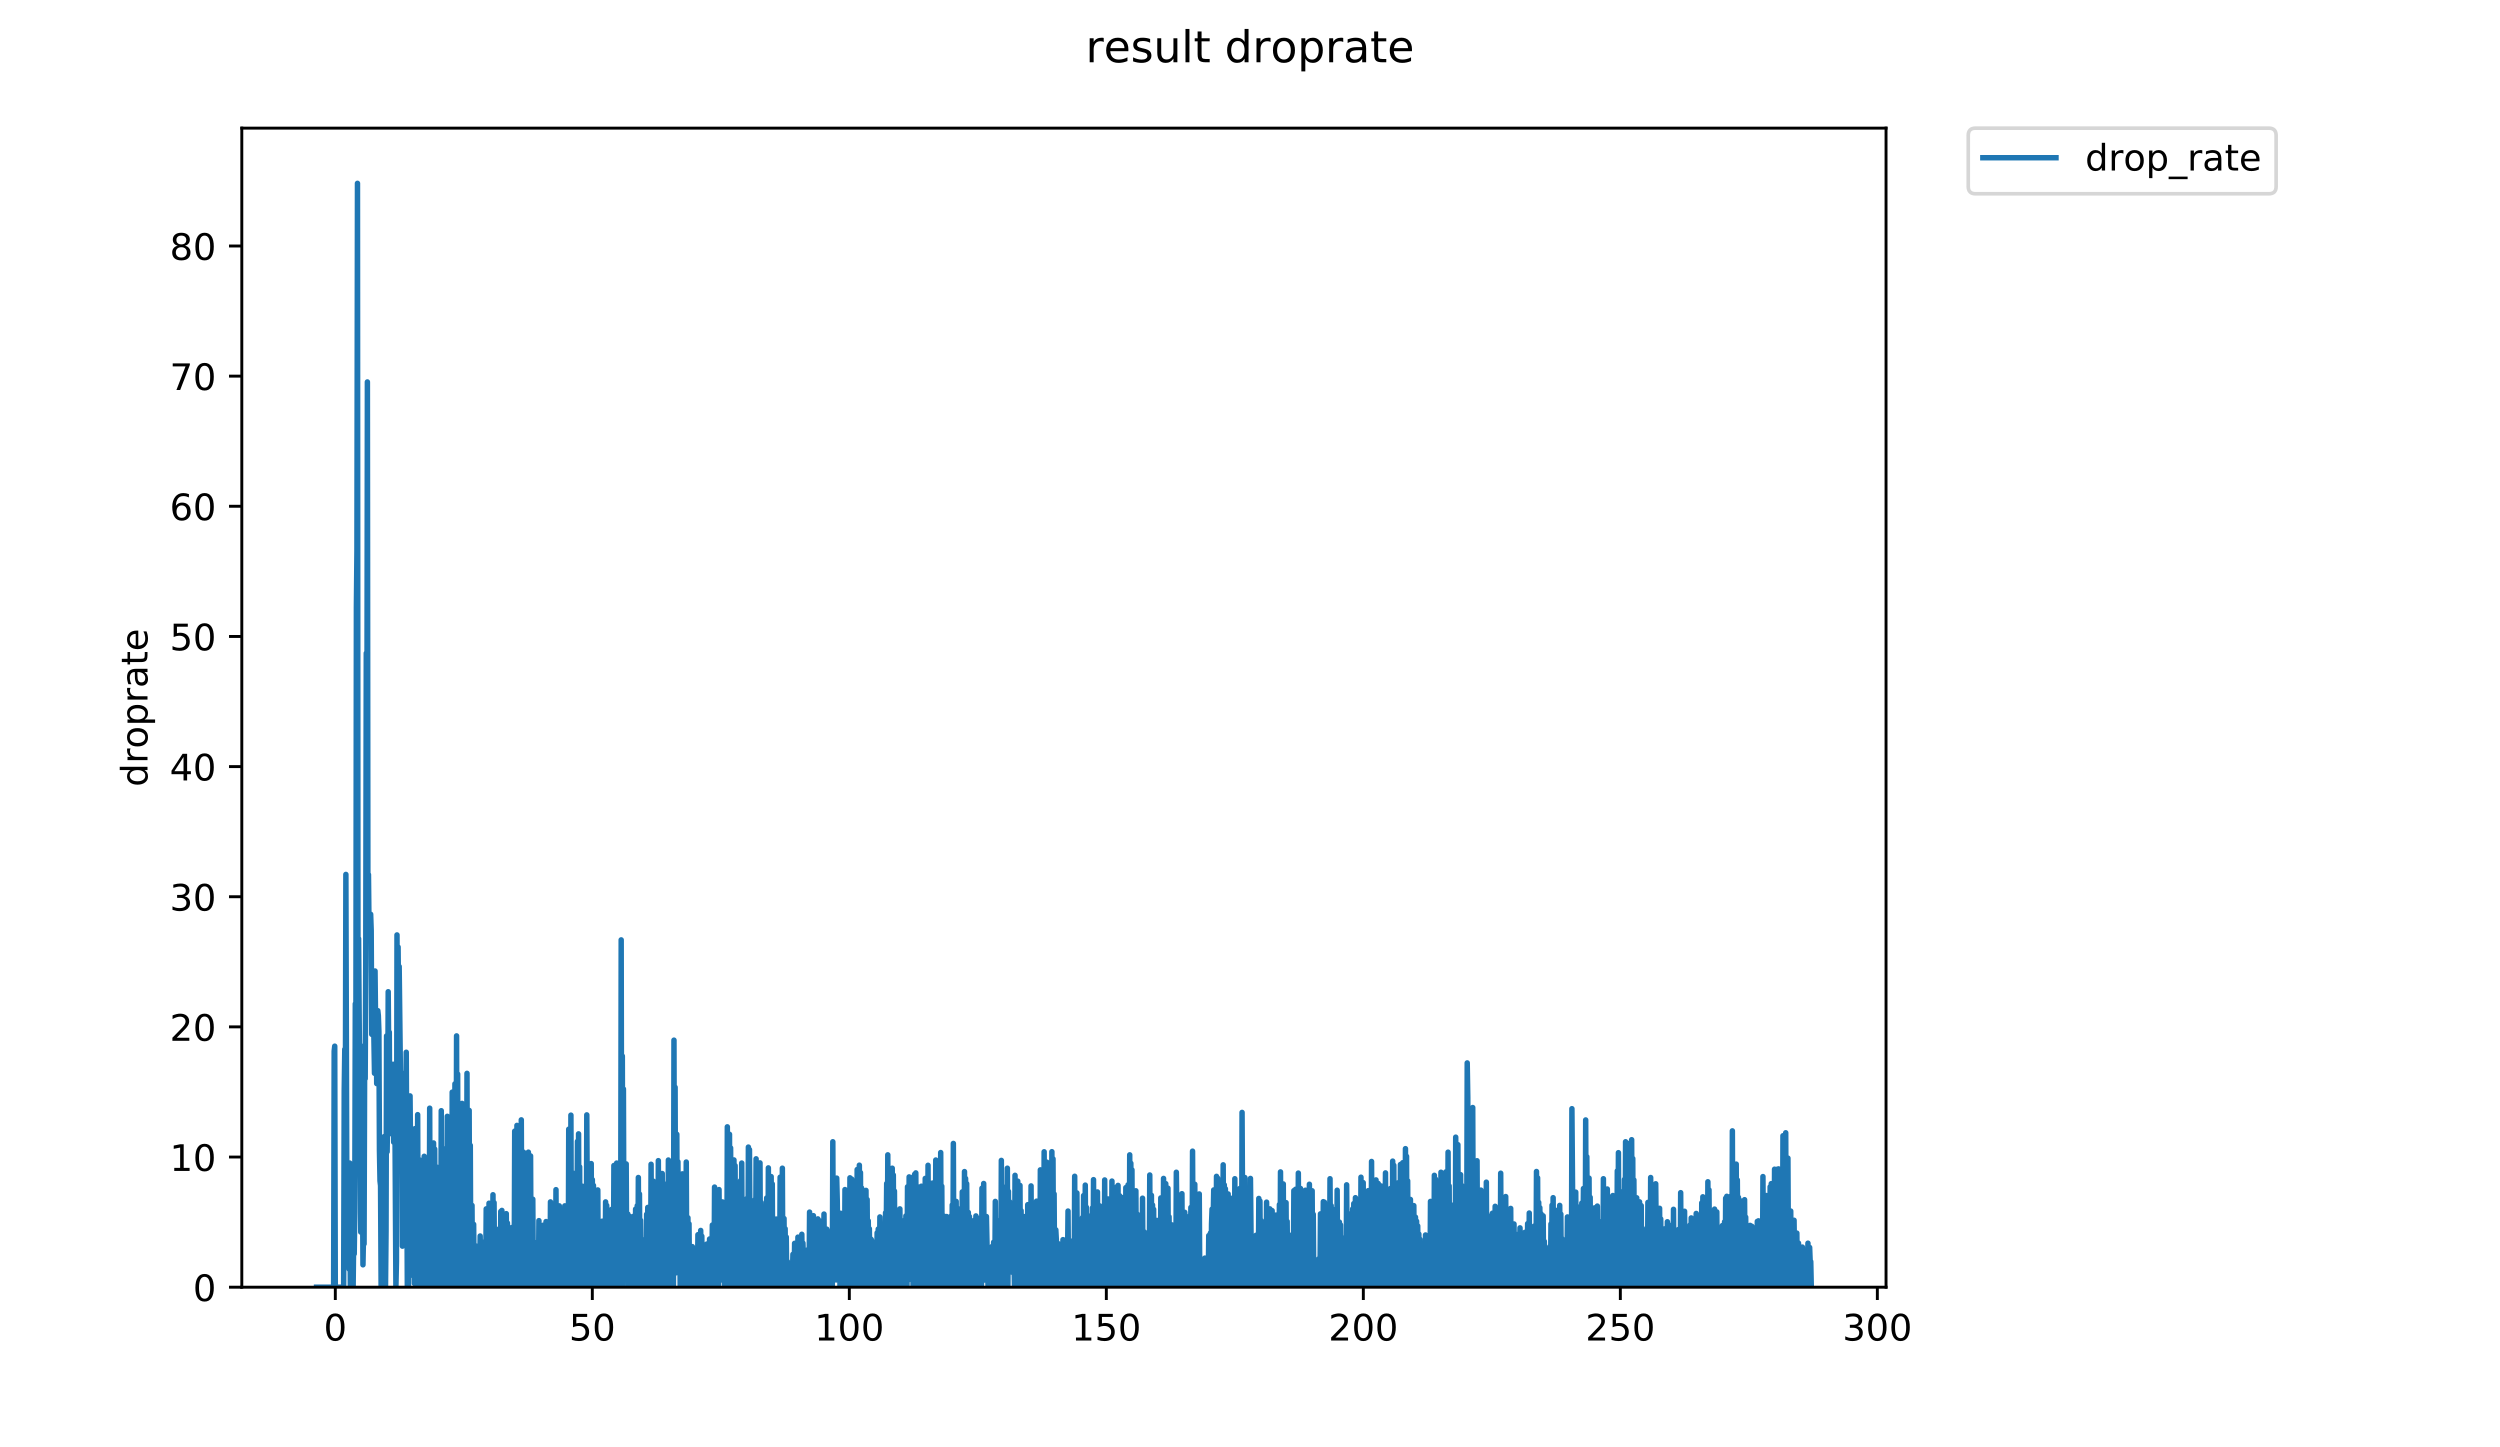 <?xml version="1.0" encoding="utf-8" standalone="no"?>
<!DOCTYPE svg PUBLIC "-//W3C//DTD SVG 1.1//EN"
  "http://www.w3.org/Graphics/SVG/1.1/DTD/svg11.dtd">
<!-- Created with matplotlib (https://matplotlib.org/) -->
<svg height="396pt" version="1.1" viewBox="0 0 684 396" width="684pt" xmlns="http://www.w3.org/2000/svg" xmlns:xlink="http://www.w3.org/1999/xlink">
 <defs>
  <style type="text/css">
*{stroke-linecap:butt;stroke-linejoin:round;}
  </style>
 </defs>
 <g id="figure_1">
  <g id="patch_1">
   <path d="M 0 396 
L 684 396 
L 684 0 
L 0 0 
z
" style="fill:#ffffff;"/>
  </g>
  <g id="axes_1">
   <g id="patch_2">
    <path d="M 66.159 352.174 
L 516.019 352.174 
L 516.019 35.062 
L 66.159 35.062 
z
" style="fill:#ffffff;"/>
   </g>
   <g id="matplotlib.axis_1">
    <g id="xtick_1">
     <g id="line2d_1">
      <defs>
       <path d="M 0 0 
L 0 3.5 
" id="m6767aa0248" style="stroke:#000000;stroke-width:0.8;"/>
      </defs>
      <g>
       <use style="stroke:#000000;stroke-width:0.8;" x="91.741" xlink:href="#m6767aa0248" y="352.174"/>
      </g>
     </g>
     <g id="text_1">
      <!-- 0 -->
      <defs>
       <path d="M 31.781 66.406 
Q 24.172 66.406 20.328 58.906 
Q 16.5 51.422 16.5 36.375 
Q 16.5 21.391 20.328 13.891 
Q 24.172 6.391 31.781 6.391 
Q 39.453 6.391 43.281 13.891 
Q 47.125 21.391 47.125 36.375 
Q 47.125 51.422 43.281 58.906 
Q 39.453 66.406 31.781 66.406 
z
M 31.781 74.219 
Q 44.047 74.219 50.516 64.516 
Q 56.984 54.828 56.984 36.375 
Q 56.984 17.969 50.516 8.266 
Q 44.047 -1.422 31.781 -1.422 
Q 19.531 -1.422 13.062 8.266 
Q 6.594 17.969 6.594 36.375 
Q 6.594 54.828 13.062 64.516 
Q 19.531 74.219 31.781 74.219 
z
" id="DejaVuSans-48"/>
      </defs>
      <g transform="translate(88.56 366.773)scale(0.1 -0.1)">
       <use xlink:href="#DejaVuSans-48"/>
      </g>
     </g>
    </g>
    <g id="xtick_2">
     <g id="line2d_2">
      <g>
       <use style="stroke:#000000;stroke-width:0.8;" x="162.058" xlink:href="#m6767aa0248" y="352.174"/>
      </g>
     </g>
     <g id="text_2">
      <!-- 50 -->
      <defs>
       <path d="M 10.797 72.906 
L 49.516 72.906 
L 49.516 64.594 
L 19.828 64.594 
L 19.828 46.734 
Q 21.969 47.469 24.109 47.828 
Q 26.266 48.188 28.422 48.188 
Q 40.625 48.188 47.75 41.5 
Q 54.891 34.812 54.891 23.391 
Q 54.891 11.625 47.562 5.094 
Q 40.234 -1.422 26.906 -1.422 
Q 22.312 -1.422 17.547 -0.641 
Q 12.797 0.141 7.719 1.703 
L 7.719 11.625 
Q 12.109 9.234 16.797 8.062 
Q 21.484 6.891 26.703 6.891 
Q 35.156 6.891 40.078 11.328 
Q 45.016 15.766 45.016 23.391 
Q 45.016 31 40.078 35.438 
Q 35.156 39.891 26.703 39.891 
Q 22.75 39.891 18.812 39.016 
Q 14.891 38.141 10.797 36.281 
z
" id="DejaVuSans-53"/>
      </defs>
      <g transform="translate(155.695 366.773)scale(0.1 -0.1)">
       <use xlink:href="#DejaVuSans-53"/>
       <use x="63.623" xlink:href="#DejaVuSans-48"/>
      </g>
     </g>
    </g>
    <g id="xtick_3">
     <g id="line2d_3">
      <g>
       <use style="stroke:#000000;stroke-width:0.8;" x="232.375" xlink:href="#m6767aa0248" y="352.174"/>
      </g>
     </g>
     <g id="text_3">
      <!-- 100 -->
      <defs>
       <path d="M 12.406 8.297 
L 28.516 8.297 
L 28.516 63.922 
L 10.984 60.406 
L 10.984 69.391 
L 28.422 72.906 
L 38.281 72.906 
L 38.281 8.297 
L 54.391 8.297 
L 54.391 0 
L 12.406 0 
z
" id="DejaVuSans-49"/>
      </defs>
      <g transform="translate(222.831 366.773)scale(0.1 -0.1)">
       <use xlink:href="#DejaVuSans-49"/>
       <use x="63.623" xlink:href="#DejaVuSans-48"/>
       <use x="127.246" xlink:href="#DejaVuSans-48"/>
      </g>
     </g>
    </g>
    <g id="xtick_4">
     <g id="line2d_4">
      <g>
       <use style="stroke:#000000;stroke-width:0.8;" x="302.692" xlink:href="#m6767aa0248" y="352.174"/>
      </g>
     </g>
     <g id="text_4">
      <!-- 150 -->
      <g transform="translate(293.148 366.773)scale(0.1 -0.1)">
       <use xlink:href="#DejaVuSans-49"/>
       <use x="63.623" xlink:href="#DejaVuSans-53"/>
       <use x="127.246" xlink:href="#DejaVuSans-48"/>
      </g>
     </g>
    </g>
    <g id="xtick_5">
     <g id="line2d_5">
      <g>
       <use style="stroke:#000000;stroke-width:0.8;" x="373.008" xlink:href="#m6767aa0248" y="352.174"/>
      </g>
     </g>
     <g id="text_5">
      <!-- 200 -->
      <defs>
       <path d="M 19.188 8.297 
L 53.609 8.297 
L 53.609 0 
L 7.328 0 
L 7.328 8.297 
Q 12.938 14.109 22.625 23.891 
Q 32.328 33.688 34.812 36.531 
Q 39.547 41.844 41.422 45.531 
Q 43.312 49.219 43.312 52.781 
Q 43.312 58.594 39.234 62.25 
Q 35.156 65.922 28.609 65.922 
Q 23.969 65.922 18.812 64.312 
Q 13.672 62.703 7.812 59.422 
L 7.812 69.391 
Q 13.766 71.781 18.938 73 
Q 24.125 74.219 28.422 74.219 
Q 39.75 74.219 46.484 68.547 
Q 53.219 62.891 53.219 53.422 
Q 53.219 48.922 51.531 44.891 
Q 49.859 40.875 45.406 35.406 
Q 44.188 33.984 37.641 27.219 
Q 31.109 20.453 19.188 8.297 
z
" id="DejaVuSans-50"/>
      </defs>
      <g transform="translate(363.465 366.773)scale(0.1 -0.1)">
       <use xlink:href="#DejaVuSans-50"/>
       <use x="63.623" xlink:href="#DejaVuSans-48"/>
       <use x="127.246" xlink:href="#DejaVuSans-48"/>
      </g>
     </g>
    </g>
    <g id="xtick_6">
     <g id="line2d_6">
      <g>
       <use style="stroke:#000000;stroke-width:0.8;" x="443.325" xlink:href="#m6767aa0248" y="352.174"/>
      </g>
     </g>
     <g id="text_6">
      <!-- 250 -->
      <g transform="translate(433.781 366.773)scale(0.1 -0.1)">
       <use xlink:href="#DejaVuSans-50"/>
       <use x="63.623" xlink:href="#DejaVuSans-53"/>
       <use x="127.246" xlink:href="#DejaVuSans-48"/>
      </g>
     </g>
    </g>
    <g id="xtick_7">
     <g id="line2d_7">
      <g>
       <use style="stroke:#000000;stroke-width:0.8;" x="513.642" xlink:href="#m6767aa0248" y="352.174"/>
      </g>
     </g>
     <g id="text_7">
      <!-- 300 -->
      <defs>
       <path d="M 40.578 39.312 
Q 47.656 37.797 51.625 33 
Q 55.609 28.219 55.609 21.188 
Q 55.609 10.406 48.188 4.484 
Q 40.766 -1.422 27.094 -1.422 
Q 22.516 -1.422 17.656 -0.516 
Q 12.797 0.391 7.625 2.203 
L 7.625 11.719 
Q 11.719 9.328 16.594 8.109 
Q 21.484 6.891 26.812 6.891 
Q 36.078 6.891 40.938 10.547 
Q 45.797 14.203 45.797 21.188 
Q 45.797 27.641 41.281 31.266 
Q 36.766 34.906 28.719 34.906 
L 20.219 34.906 
L 20.219 43.016 
L 29.109 43.016 
Q 36.375 43.016 40.234 45.922 
Q 44.094 48.828 44.094 54.297 
Q 44.094 59.906 40.109 62.906 
Q 36.141 65.922 28.719 65.922 
Q 24.656 65.922 20.016 65.031 
Q 15.375 64.156 9.812 62.312 
L 9.812 71.094 
Q 15.438 72.656 20.344 73.438 
Q 25.25 74.219 29.594 74.219 
Q 40.828 74.219 47.359 69.109 
Q 53.906 64.016 53.906 55.328 
Q 53.906 49.266 50.438 45.094 
Q 46.969 40.922 40.578 39.312 
z
" id="DejaVuSans-51"/>
      </defs>
      <g transform="translate(504.098 366.773)scale(0.1 -0.1)">
       <use xlink:href="#DejaVuSans-51"/>
       <use x="63.623" xlink:href="#DejaVuSans-48"/>
       <use x="127.246" xlink:href="#DejaVuSans-48"/>
      </g>
     </g>
    </g>
   </g>
   <g id="matplotlib.axis_2">
    <g id="ytick_1">
     <g id="line2d_8">
      <defs>
       <path d="M 0 0 
L -3.5 0 
" id="m43cd95f453" style="stroke:#000000;stroke-width:0.8;"/>
      </defs>
      <g>
       <use style="stroke:#000000;stroke-width:0.8;" x="66.159" xlink:href="#m43cd95f453" y="352.174"/>
      </g>
     </g>
     <g id="text_8">
      <!-- 0 -->
      <g transform="translate(52.796 355.973)scale(0.1 -0.1)">
       <use xlink:href="#DejaVuSans-48"/>
      </g>
     </g>
    </g>
    <g id="ytick_2">
     <g id="line2d_9">
      <g>
       <use style="stroke:#000000;stroke-width:0.8;" x="66.159" xlink:href="#m43cd95f453" y="316.565"/>
      </g>
     </g>
     <g id="text_9">
      <!-- 10 -->
      <g transform="translate(46.434 320.365)scale(0.1 -0.1)">
       <use xlink:href="#DejaVuSans-49"/>
       <use x="63.623" xlink:href="#DejaVuSans-48"/>
      </g>
     </g>
    </g>
    <g id="ytick_3">
     <g id="line2d_10">
      <g>
       <use style="stroke:#000000;stroke-width:0.8;" x="66.159" xlink:href="#m43cd95f453" y="280.957"/>
      </g>
     </g>
     <g id="text_10">
      <!-- 20 -->
      <g transform="translate(46.434 284.756)scale(0.1 -0.1)">
       <use xlink:href="#DejaVuSans-50"/>
       <use x="63.623" xlink:href="#DejaVuSans-48"/>
      </g>
     </g>
    </g>
    <g id="ytick_4">
     <g id="line2d_11">
      <g>
       <use style="stroke:#000000;stroke-width:0.8;" x="66.159" xlink:href="#m43cd95f453" y="245.348"/>
      </g>
     </g>
     <g id="text_11">
      <!-- 30 -->
      <g transform="translate(46.434 249.147)scale(0.1 -0.1)">
       <use xlink:href="#DejaVuSans-51"/>
       <use x="63.623" xlink:href="#DejaVuSans-48"/>
      </g>
     </g>
    </g>
    <g id="ytick_5">
     <g id="line2d_12">
      <g>
       <use style="stroke:#000000;stroke-width:0.8;" x="66.159" xlink:href="#m43cd95f453" y="209.739"/>
      </g>
     </g>
     <g id="text_12">
      <!-- 40 -->
      <defs>
       <path d="M 37.797 64.312 
L 12.891 25.391 
L 37.797 25.391 
z
M 35.203 72.906 
L 47.609 72.906 
L 47.609 25.391 
L 58.016 25.391 
L 58.016 17.188 
L 47.609 17.188 
L 47.609 0 
L 37.797 0 
L 37.797 17.188 
L 4.891 17.188 
L 4.891 26.703 
z
" id="DejaVuSans-52"/>
      </defs>
      <g transform="translate(46.434 213.538)scale(0.1 -0.1)">
       <use xlink:href="#DejaVuSans-52"/>
       <use x="63.623" xlink:href="#DejaVuSans-48"/>
      </g>
     </g>
    </g>
    <g id="ytick_6">
     <g id="line2d_13">
      <g>
       <use style="stroke:#000000;stroke-width:0.8;" x="66.159" xlink:href="#m43cd95f453" y="174.13"/>
      </g>
     </g>
     <g id="text_13">
      <!-- 50 -->
      <g transform="translate(46.434 177.93)scale(0.1 -0.1)">
       <use xlink:href="#DejaVuSans-53"/>
       <use x="63.623" xlink:href="#DejaVuSans-48"/>
      </g>
     </g>
    </g>
    <g id="ytick_7">
     <g id="line2d_14">
      <g>
       <use style="stroke:#000000;stroke-width:0.8;" x="66.159" xlink:href="#m43cd95f453" y="138.522"/>
      </g>
     </g>
     <g id="text_14">
      <!-- 60 -->
      <defs>
       <path d="M 33.016 40.375 
Q 26.375 40.375 22.484 35.828 
Q 18.609 31.297 18.609 23.391 
Q 18.609 15.531 22.484 10.953 
Q 26.375 6.391 33.016 6.391 
Q 39.656 6.391 43.531 10.953 
Q 47.406 15.531 47.406 23.391 
Q 47.406 31.297 43.531 35.828 
Q 39.656 40.375 33.016 40.375 
z
M 52.594 71.297 
L 52.594 62.312 
Q 48.875 64.062 45.094 64.984 
Q 41.312 65.922 37.594 65.922 
Q 27.828 65.922 22.672 59.328 
Q 17.531 52.734 16.797 39.406 
Q 19.672 43.656 24.016 45.922 
Q 28.375 48.188 33.594 48.188 
Q 44.578 48.188 50.953 41.516 
Q 57.328 34.859 57.328 23.391 
Q 57.328 12.156 50.688 5.359 
Q 44.047 -1.422 33.016 -1.422 
Q 20.359 -1.422 13.672 8.266 
Q 6.984 17.969 6.984 36.375 
Q 6.984 53.656 15.188 63.938 
Q 23.391 74.219 37.203 74.219 
Q 40.922 74.219 44.703 73.484 
Q 48.484 72.75 52.594 71.297 
z
" id="DejaVuSans-54"/>
      </defs>
      <g transform="translate(46.434 142.321)scale(0.1 -0.1)">
       <use xlink:href="#DejaVuSans-54"/>
       <use x="63.623" xlink:href="#DejaVuSans-48"/>
      </g>
     </g>
    </g>
    <g id="ytick_8">
     <g id="line2d_15">
      <g>
       <use style="stroke:#000000;stroke-width:0.8;" x="66.159" xlink:href="#m43cd95f453" y="102.913"/>
      </g>
     </g>
     <g id="text_15">
      <!-- 70 -->
      <defs>
       <path d="M 8.203 72.906 
L 55.078 72.906 
L 55.078 68.703 
L 28.609 0 
L 18.312 0 
L 43.219 64.594 
L 8.203 64.594 
z
" id="DejaVuSans-55"/>
      </defs>
      <g transform="translate(46.434 106.712)scale(0.1 -0.1)">
       <use xlink:href="#DejaVuSans-55"/>
       <use x="63.623" xlink:href="#DejaVuSans-48"/>
      </g>
     </g>
    </g>
    <g id="ytick_9">
     <g id="line2d_16">
      <g>
       <use style="stroke:#000000;stroke-width:0.8;" x="66.159" xlink:href="#m43cd95f453" y="67.304"/>
      </g>
     </g>
     <g id="text_16">
      <!-- 80 -->
      <defs>
       <path d="M 31.781 34.625 
Q 24.75 34.625 20.719 30.859 
Q 16.703 27.094 16.703 20.516 
Q 16.703 13.922 20.719 10.156 
Q 24.75 6.391 31.781 6.391 
Q 38.812 6.391 42.859 10.172 
Q 46.922 13.969 46.922 20.516 
Q 46.922 27.094 42.891 30.859 
Q 38.875 34.625 31.781 34.625 
z
M 21.922 38.812 
Q 15.578 40.375 12.031 44.719 
Q 8.5 49.078 8.5 55.328 
Q 8.5 64.062 14.719 69.141 
Q 20.953 74.219 31.781 74.219 
Q 42.672 74.219 48.875 69.141 
Q 55.078 64.062 55.078 55.328 
Q 55.078 49.078 51.531 44.719 
Q 48 40.375 41.703 38.812 
Q 48.828 37.156 52.797 32.312 
Q 56.781 27.484 56.781 20.516 
Q 56.781 9.906 50.312 4.234 
Q 43.844 -1.422 31.781 -1.422 
Q 19.734 -1.422 13.25 4.234 
Q 6.781 9.906 6.781 20.516 
Q 6.781 27.484 10.781 32.312 
Q 14.797 37.156 21.922 38.812 
z
M 18.312 54.391 
Q 18.312 48.734 21.844 45.562 
Q 25.391 42.391 31.781 42.391 
Q 38.141 42.391 41.719 45.562 
Q 45.312 48.734 45.312 54.391 
Q 45.312 60.062 41.719 63.234 
Q 38.141 66.406 31.781 66.406 
Q 25.391 66.406 21.844 63.234 
Q 18.312 60.062 18.312 54.391 
z
" id="DejaVuSans-56"/>
      </defs>
      <g transform="translate(46.434 71.103)scale(0.1 -0.1)">
       <use xlink:href="#DejaVuSans-56"/>
       <use x="63.623" xlink:href="#DejaVuSans-48"/>
      </g>
     </g>
    </g>
    <g id="text_17">
     <!-- droprate -->
     <defs>
      <path d="M 45.406 46.391 
L 45.406 75.984 
L 54.391 75.984 
L 54.391 0 
L 45.406 0 
L 45.406 8.203 
Q 42.578 3.328 38.25 0.953 
Q 33.938 -1.422 27.875 -1.422 
Q 17.969 -1.422 11.734 6.484 
Q 5.516 14.406 5.516 27.297 
Q 5.516 40.188 11.734 48.094 
Q 17.969 56 27.875 56 
Q 33.938 56 38.25 53.625 
Q 42.578 51.266 45.406 46.391 
z
M 14.797 27.297 
Q 14.797 17.391 18.875 11.75 
Q 22.953 6.109 30.078 6.109 
Q 37.203 6.109 41.297 11.75 
Q 45.406 17.391 45.406 27.297 
Q 45.406 37.203 41.297 42.844 
Q 37.203 48.484 30.078 48.484 
Q 22.953 48.484 18.875 42.844 
Q 14.797 37.203 14.797 27.297 
z
" id="DejaVuSans-100"/>
      <path d="M 41.109 46.297 
Q 39.594 47.172 37.812 47.578 
Q 36.031 48 33.891 48 
Q 26.266 48 22.188 43.047 
Q 18.109 38.094 18.109 28.812 
L 18.109 0 
L 9.078 0 
L 9.078 54.688 
L 18.109 54.688 
L 18.109 46.188 
Q 20.953 51.172 25.484 53.578 
Q 30.031 56 36.531 56 
Q 37.453 56 38.578 55.875 
Q 39.703 55.766 41.062 55.516 
z
" id="DejaVuSans-114"/>
      <path d="M 30.609 48.391 
Q 23.391 48.391 19.188 42.75 
Q 14.984 37.109 14.984 27.297 
Q 14.984 17.484 19.156 11.844 
Q 23.344 6.203 30.609 6.203 
Q 37.797 6.203 41.984 11.859 
Q 46.188 17.531 46.188 27.297 
Q 46.188 37.016 41.984 42.703 
Q 37.797 48.391 30.609 48.391 
z
M 30.609 56 
Q 42.328 56 49.016 48.375 
Q 55.719 40.766 55.719 27.297 
Q 55.719 13.875 49.016 6.219 
Q 42.328 -1.422 30.609 -1.422 
Q 18.844 -1.422 12.172 6.219 
Q 5.516 13.875 5.516 27.297 
Q 5.516 40.766 12.172 48.375 
Q 18.844 56 30.609 56 
z
" id="DejaVuSans-111"/>
      <path d="M 18.109 8.203 
L 18.109 -20.797 
L 9.078 -20.797 
L 9.078 54.688 
L 18.109 54.688 
L 18.109 46.391 
Q 20.953 51.266 25.266 53.625 
Q 29.594 56 35.594 56 
Q 45.562 56 51.781 48.094 
Q 58.016 40.188 58.016 27.297 
Q 58.016 14.406 51.781 6.484 
Q 45.562 -1.422 35.594 -1.422 
Q 29.594 -1.422 25.266 0.953 
Q 20.953 3.328 18.109 8.203 
z
M 48.688 27.297 
Q 48.688 37.203 44.609 42.844 
Q 40.531 48.484 33.406 48.484 
Q 26.266 48.484 22.188 42.844 
Q 18.109 37.203 18.109 27.297 
Q 18.109 17.391 22.188 11.75 
Q 26.266 6.109 33.406 6.109 
Q 40.531 6.109 44.609 11.75 
Q 48.688 17.391 48.688 27.297 
z
" id="DejaVuSans-112"/>
      <path d="M 34.281 27.484 
Q 23.391 27.484 19.188 25 
Q 14.984 22.516 14.984 16.5 
Q 14.984 11.719 18.141 8.906 
Q 21.297 6.109 26.703 6.109 
Q 34.188 6.109 38.703 11.406 
Q 43.219 16.703 43.219 25.484 
L 43.219 27.484 
z
M 52.203 31.203 
L 52.203 0 
L 43.219 0 
L 43.219 8.297 
Q 40.141 3.328 35.547 0.953 
Q 30.953 -1.422 24.312 -1.422 
Q 15.922 -1.422 10.953 3.297 
Q 6 8.016 6 15.922 
Q 6 25.141 12.172 29.828 
Q 18.359 34.516 30.609 34.516 
L 43.219 34.516 
L 43.219 35.406 
Q 43.219 41.609 39.141 45 
Q 35.062 48.391 27.688 48.391 
Q 23 48.391 18.547 47.266 
Q 14.109 46.141 10.016 43.891 
L 10.016 52.203 
Q 14.938 54.109 19.578 55.047 
Q 24.219 56 28.609 56 
Q 40.484 56 46.344 49.844 
Q 52.203 43.703 52.203 31.203 
z
" id="DejaVuSans-97"/>
      <path d="M 18.312 70.219 
L 18.312 54.688 
L 36.812 54.688 
L 36.812 47.703 
L 18.312 47.703 
L 18.312 18.016 
Q 18.312 11.328 20.141 9.422 
Q 21.969 7.516 27.594 7.516 
L 36.812 7.516 
L 36.812 0 
L 27.594 0 
Q 17.188 0 13.234 3.875 
Q 9.281 7.766 9.281 18.016 
L 9.281 47.703 
L 2.688 47.703 
L 2.688 54.688 
L 9.281 54.688 
L 9.281 70.219 
z
" id="DejaVuSans-116"/>
      <path d="M 56.203 29.594 
L 56.203 25.203 
L 14.891 25.203 
Q 15.484 15.922 20.484 11.062 
Q 25.484 6.203 34.422 6.203 
Q 39.594 6.203 44.453 7.469 
Q 49.312 8.734 54.109 11.281 
L 54.109 2.781 
Q 49.266 0.734 44.188 -0.344 
Q 39.109 -1.422 33.891 -1.422 
Q 20.797 -1.422 13.156 6.188 
Q 5.516 13.812 5.516 26.812 
Q 5.516 40.234 12.766 48.109 
Q 20.016 56 32.328 56 
Q 43.359 56 49.781 48.891 
Q 56.203 41.797 56.203 29.594 
z
M 47.219 32.234 
Q 47.125 39.594 43.094 43.984 
Q 39.062 48.391 32.422 48.391 
Q 24.906 48.391 20.391 44.141 
Q 15.875 39.891 15.188 32.172 
z
" id="DejaVuSans-101"/>
     </defs>
     <g transform="translate(40.354 215.236)rotate(-90)scale(0.1 -0.1)">
      <use xlink:href="#DejaVuSans-100"/>
      <use x="63.477" xlink:href="#DejaVuSans-114"/>
      <use x="104.559" xlink:href="#DejaVuSans-111"/>
      <use x="165.74" xlink:href="#DejaVuSans-112"/>
      <use x="229.217" xlink:href="#DejaVuSans-114"/>
      <use x="270.33" xlink:href="#DejaVuSans-97"/>
      <use x="331.609" xlink:href="#DejaVuSans-116"/>
      <use x="370.818" xlink:href="#DejaVuSans-101"/>
     </g>
    </g>
   </g>
   <g id="line2d_17">
    <path clip-path="url(#p2936ab4d09)" d="M 86.607 352.174 
L 91.282 352.174 
L 91.431 287.614 
L 91.581 286.232 
L 91.733 352.174 
L 94.023 352.174 
L 94.178 298.37 
L 94.332 287.072 
L 94.482 307.915 
L 94.631 239.244 
L 94.931 341.046 
L 95.08 327.826 
L 95.234 346.239 
L 95.388 318.729 
L 95.542 347.256 
L 95.699 318.215 
L 95.854 352.174 
L 96.002 337.971 
L 96.153 352.174 
L 96.304 352.174 
L 96.46 345.326 
L 96.617 352.174 
L 96.765 338.986 
L 96.914 343.07 
L 97.063 331.826 
L 97.211 274.631 
L 97.359 295.896 
L 97.509 165.991 
L 97.657 150.73 
L 97.806 50.163 
L 97.956 295.362 
L 98.105 256.812 
L 98.703 337.086 
L 98.853 286.232 
L 99.006 319.35 
L 99.157 319.259 
L 99.306 346.052 
L 99.456 338.012 
L 99.61 340.337 
L 99.763 292.004 
L 99.916 295.121 
L 100.066 263.655 
L 100.216 178.696 
L 100.364 223.615 
L 100.517 104.504 
L 100.665 255.522 
L 100.813 239.293 
L 100.961 253.66 
L 101.11 250.143 
L 101.262 251.149 
L 101.41 250.143 
L 101.559 254.504 
L 101.708 282.991 
L 101.859 277.738 
L 102.011 282.353 
L 102.159 275.651 
L 102.461 293.653 
L 102.611 265.667 
L 102.762 279.954 
L 102.913 278.744 
L 103.066 296.473 
L 103.366 276.518 
L 103.515 277.905 
L 103.666 282.157 
L 103.816 314.745 
L 103.968 323.085 
L 104.121 324.401 
L 104.274 352.174 
L 104.577 352.174 
L 104.875 322.837 
L 105.027 352.174 
L 105.178 310.932 
L 105.326 352.174 
L 105.473 352.174 
L 105.621 336.781 
L 105.769 283.42 
L 105.916 315.125 
L 106.065 305.105 
L 106.213 271.338 
L 106.36 289.577 
L 106.508 282.393 
L 106.656 310.1 
L 106.805 294.017 
L 106.952 298.812 
L 107.101 307.409 
L 107.249 301.891 
L 107.403 310.399 
L 107.557 291.187 
L 107.709 312.499 
L 107.86 296.85 
L 108.009 298.252 
L 108.318 352.174 
L 108.467 345.113 
L 108.617 255.797 
L 108.768 317.166 
L 108.918 259.106 
L 109.066 276.454 
L 109.214 264.428 
L 109.808 315.338 
L 109.957 310.342 
L 110.105 340.951 
L 110.254 311.245 
L 110.402 331.768 
L 110.55 293.681 
L 110.698 328.572 
L 110.85 308.163 
L 110.999 307.536 
L 111.148 287.895 
L 111.445 352.174 
L 111.746 352.174 
L 111.893 306.128 
L 112.041 349.096 
L 112.189 299.839 
L 112.635 347.058 
L 112.782 338.872 
L 112.93 321.3 
L 113.08 333.965 
L 113.23 325.797 
L 113.379 351.163 
L 113.53 308.798 
L 113.68 351.165 
L 113.976 316.258 
L 114.124 348.093 
L 114.272 304.969 
L 114.422 352.174 
L 114.578 319.98 
L 114.726 352.174 
L 114.875 317.384 
L 115.022 352.174 
L 115.173 322.754 
L 115.321 342.991 
L 115.469 321.565 
L 115.618 340.951 
L 115.766 332.677 
L 115.918 347.173 
L 116.065 316.361 
L 116.213 352.174 
L 116.509 333.703 
L 116.657 352.174 
L 116.805 318.31 
L 116.958 352.174 
L 117.112 331.46 
L 117.265 338.288 
L 117.413 352.174 
L 117.562 303.199 
L 117.711 352.174 
L 117.859 348.093 
L 118.007 323.441 
L 118.155 334.779 
L 118.304 325.722 
L 118.46 352.174 
L 118.618 312.716 
L 118.776 352.174 
L 118.928 314.377 
L 119.077 348.093 
L 119.225 321.739 
L 119.373 352.174 
L 119.521 319.336 
L 119.669 348.069 
L 119.817 352.174 
L 119.964 325.493 
L 120.119 323.569 
L 120.274 337.46 
L 120.43 327.918 
L 120.578 349.113 
L 120.729 303.891 
L 120.877 352.174 
L 121.025 328.707 
L 121.179 325.468 
L 121.332 333.381 
L 121.484 333.223 
L 121.635 335.122 
L 121.783 314.314 
L 121.932 337.849 
L 122.079 323.441 
L 122.231 352.174 
L 122.383 305.425 
L 122.536 352.174 
L 122.684 314.314 
L 122.834 348.139 
L 122.983 315.652 
L 123.134 345.093 
L 123.282 352.174 
L 123.43 320.362 
L 123.577 352.174 
L 123.725 298.812 
L 124.021 335.849 
L 124.169 316.258 
L 124.323 337.296 
L 124.472 296.536 
L 124.62 352.174 
L 124.768 342.938 
L 124.916 283.42 
L 125.064 352.174 
L 125.213 293.85 
L 125.361 352.174 
L 125.509 326.593 
L 125.66 321.912 
L 125.816 352.174 
L 126.275 352.174 
L 126.423 301.891 
L 126.57 352.174 
L 126.719 312.382 
L 126.869 315.756 
L 127.017 322.585 
L 127.17 317.264 
L 127.471 323.085 
L 127.62 352.174 
L 127.77 293.667 
L 127.918 352.174 
L 128.067 313.513 
L 128.215 347.043 
L 128.363 303.804 
L 128.515 351.177 
L 128.672 313.364 
L 128.829 352.174 
L 128.985 352.174 
L 129.141 329.797 
L 129.289 352.174 
L 129.437 351.148 
L 129.588 334.977 
L 129.736 352.174 
L 129.886 341.015 
L 130.034 352.174 
L 130.182 340.886 
L 130.332 352.174 
L 130.482 343.095 
L 130.631 352.174 
L 130.779 352.174 
L 131.075 343.965 
L 131.224 352.174 
L 131.375 338.171 
L 131.524 352.174 
L 131.672 340.886 
L 131.82 352.174 
L 131.967 352.174 
L 132.115 339.86 
L 132.418 349.223 
L 132.574 352.174 
L 132.729 350.212 
L 132.878 350.157 
L 133.027 330.748 
L 133.178 352.174 
L 133.326 330.686 
L 133.64 352.174 
L 133.799 329.201 
L 133.947 352.174 
L 134.097 336.957 
L 134.254 352.174 
L 134.412 347.388 
L 134.571 332.072 
L 134.729 352.174 
L 134.878 326.884 
L 135.026 352.174 
L 135.177 329.039 
L 135.329 352.174 
L 135.481 341.233 
L 135.786 352.174 
L 135.935 339.965 
L 136.088 348.196 
L 136.244 343.394 
L 136.402 352.174 
L 136.553 336.215 
L 136.707 350.196 
L 136.856 352.174 
L 137.011 331.46 
L 137.16 352.174 
L 137.312 331.169 
L 137.464 352.174 
L 137.766 342.2 
L 137.916 352.174 
L 138.07 332.446 
L 138.218 351.157 
L 138.367 352.174 
L 138.518 332.056 
L 138.675 352.174 
L 138.83 334.614 
L 138.985 352.174 
L 139.134 342.029 
L 139.437 352.174 
L 139.59 336.26 
L 139.746 352.174 
L 140.043 335.849 
L 140.199 352.174 
L 140.667 352.174 
L 140.823 309.482 
L 140.98 347.336 
L 141.133 315.474 
L 141.281 352.174 
L 141.436 307.909 
L 141.587 343.172 
L 141.737 352.174 
L 141.886 333.809 
L 142.034 342.991 
L 142.182 332.677 
L 142.478 352.174 
L 142.627 306.391 
L 142.775 341.971 
L 142.924 342.991 
L 143.072 352.174 
L 143.219 315.231 
L 143.371 347.173 
L 143.519 325.57 
L 143.67 348.139 
L 143.821 329.039 
L 143.972 347.159 
L 144.123 330.107 
L 144.271 349.104 
L 144.418 352.174 
L 144.566 315.231 
L 144.716 344.058 
L 144.865 328.841 
L 145.015 352.174 
L 145.162 316.258 
L 145.31 348.069 
L 145.466 329.674 
L 145.619 352.174 
L 145.77 328.101 
L 145.923 352.174 
L 146.226 345.172 
L 146.381 352.174 
L 146.53 340 
L 146.686 347.296 
L 146.841 342.392 
L 146.994 345.25 
L 147.145 352.174 
L 147.298 352.174 
L 147.448 333.965 
L 147.597 351.154 
L 147.745 339.895 
L 147.895 351.165 
L 148.2 343.37 
L 148.498 352.174 
L 148.651 335.218 
L 148.798 352.174 
L 148.947 340.951 
L 149.096 343.018 
L 149.246 352.174 
L 149.398 334.22 
L 149.55 352.174 
L 149.699 334.878 
L 149.853 347.229 
L 150.009 350.223 
L 150.161 335.312 
L 150.31 351.16 
L 150.459 352.174 
L 150.608 328.841 
L 150.756 352.174 
L 150.904 340.853 
L 151.211 352.174 
L 151.366 336.608 
L 151.522 350.223 
L 151.672 340.103 
L 151.968 352.174 
L 152.115 325.493 
L 152.263 352.174 
L 152.417 330.353 
L 152.572 352.174 
L 152.723 335.17 
L 152.875 352.174 
L 153.024 329.919 
L 153.176 352.174 
L 153.324 352.174 
L 153.471 331.65 
L 153.619 352.174 
L 153.767 337.766 
L 153.923 348.283 
L 154.079 350.228 
L 154.235 332.716 
L 154.383 352.174 
L 154.533 329.919 
L 154.685 352.174 
L 155.457 352.174 
L 155.605 308.95 
L 155.753 352.174 
L 155.904 309.807 
L 156.052 352.174 
L 156.201 305.105 
L 156.351 352.174 
L 156.799 320.991 
L 156.95 342.115 
L 157.101 325.015 
L 157.252 341.14 
L 157.399 333.756 
L 157.547 352.174 
L 157.698 324.009 
L 157.846 335.802 
L 157.995 312.268 
L 158.147 352.174 
L 158.295 310.221 
L 158.443 351.148 
L 158.59 319.241 
L 158.742 352.174 
L 158.895 327.446 
L 159.042 348.069 
L 159.19 352.174 
L 159.338 324.547 
L 159.488 352.174 
L 159.641 327.308 
L 159.796 352.174 
L 159.947 328.168 
L 160.393 352.174 
L 160.544 305.03 
L 160.695 332.056 
L 160.997 322.334 
L 161.147 350.145 
L 161.297 335.074 
L 161.605 352.174 
L 161.757 318.356 
L 161.913 352.174 
L 162.062 322.754 
L 162.211 352.174 
L 162.364 324.324 
L 162.661 352.174 
L 162.811 352.174 
L 162.961 325.947 
L 163.111 352.174 
L 163.26 326.666 
L 163.408 349.113 
L 163.556 325.57 
L 163.708 352.174 
L 163.862 352.174 
L 164.016 338.403 
L 164.314 351.157 
L 164.468 337.378 
L 164.618 352.174 
L 164.77 334.119 
L 164.92 349.148 
L 165.077 352.174 
L 165.233 334.709 
L 165.541 352.174 
L 165.69 328.841 
L 165.839 351.154 
L 165.988 329.792 
L 166.142 351.185 
L 166.297 352.174 
L 166.453 338.627 
L 166.602 352.174 
L 166.75 336.826 
L 166.905 352.174 
L 167.061 332.716 
L 167.212 351.174 
L 167.361 330.87 
L 167.511 352.174 
L 167.661 332.954 
L 167.809 352.174 
L 167.96 318.886 
L 168.111 352.174 
L 168.261 318.791 
L 168.412 349.148 
L 168.562 352.174 
L 168.718 318.215 
L 168.866 352.174 
L 169.016 323.687 
L 169.172 352.174 
L 169.799 352.174 
L 169.957 257.154 
L 170.113 350.239 
L 170.269 288.935 
L 170.419 352.174 
L 170.567 297.942 
L 170.72 346.223 
L 170.873 324.324 
L 171.023 338.052 
L 171.327 318.45 
L 171.48 349.182 
L 171.633 348.229 
L 171.785 332.169 
L 171.934 352.174 
L 172.088 335.312 
L 172.24 350.185 
L 172.389 352.174 
L 172.539 332.899 
L 172.688 348.105 
L 172.838 349.139 
L 172.988 348.139 
L 173.138 338.012 
L 173.293 352.174 
L 173.449 332.716 
L 173.604 346.321 
L 173.754 346.087 
L 173.903 330.809 
L 174.051 352.174 
L 174.201 345.052 
L 174.35 329.855 
L 174.499 352.174 
L 174.651 322.167 
L 174.801 352.174 
L 174.956 326.669 
L 175.105 352.174 
L 175.254 333.861 
L 175.407 350.185 
L 175.556 347.116 
L 175.708 339.134 
L 175.86 352.174 
L 176.011 344.15 
L 176.159 345.011 
L 176.31 352.174 
L 176.466 339.595 
L 176.619 350.19 
L 176.767 352.174 
L 176.92 332.225 
L 177.072 352.174 
L 177.225 330.353 
L 177.38 352.174 
L 177.53 352.174 
L 177.679 333.861 
L 177.831 350.185 
L 177.982 352.174 
L 178.136 318.544 
L 178.285 347.116 
L 178.437 326.241 
L 178.588 352.174 
L 178.739 323.167 
L 178.892 352.174 
L 179.041 334.928 
L 179.196 337.419 
L 179.349 343.297 
L 179.504 329.612 
L 179.659 345.326 
L 179.815 328.888 
L 179.968 352.174 
L 180.121 317.555 
L 180.277 352.174 
L 180.426 331.884 
L 180.582 326.385 
L 180.734 352.174 
L 180.884 321.079 
L 181.036 349.182 
L 181.188 321.079 
L 181.339 351.171 
L 181.492 332.336 
L 181.649 345.382 
L 181.799 343.121 
L 181.953 337.378 
L 182.11 352.174 
L 182.266 324.036 
L 182.421 346.288 
L 182.57 323.768 
L 182.72 344.127 
L 182.868 317.384 
L 183.02 350.168 
L 183.17 346.122 
L 183.319 329.919 
L 183.467 352.174 
L 183.62 321.253 
L 183.778 352.174 
L 184.249 352.174 
L 184.398 284.588 
L 184.555 346.337 
L 184.707 297.468 
L 184.863 348.272 
L 185.019 346.337 
L 185.174 310.339 
L 185.326 348.173 
L 185.48 317.841 
L 185.637 345.419 
L 185.942 329.424 
L 186.096 352.174 
L 186.246 352.174 
L 186.395 322.754 
L 186.546 352.174 
L 186.698 321.167 
L 186.847 352.174 
L 187.152 332.392 
L 187.304 343.222 
L 187.453 339.965 
L 187.605 352.174 
L 187.76 317.935 
L 187.912 352.174 
L 188.064 351.174 
L 188.216 333.17 
L 188.365 350.139 
L 188.513 334.829 
L 188.666 352.174 
L 188.969 352.174 
L 189.125 341.501 
L 189.275 352.174 
L 189.425 341.078 
L 189.575 352.174 
L 189.731 347.336 
L 189.882 349.165 
L 190.033 344.127 
L 190.181 352.174 
L 190.33 352.174 
L 190.481 343.07 
L 190.636 352.174 
L 190.794 352.174 
L 190.953 337.816 
L 191.101 352.174 
L 191.249 351.148 
L 191.398 340.983 
L 191.554 352.174 
L 191.71 336.65 
L 191.86 350.157 
L 192.013 338.21 
L 192.163 352.174 
L 192.314 343.121 
L 192.614 352.174 
L 192.762 342.991 
L 193.073 352.174 
L 193.224 352.174 
L 193.378 340.37 
L 193.533 347.283 
L 193.683 344.081 
L 193.837 352.174 
L 193.991 352.174 
L 194.14 338.986 
L 194.293 352.174 
L 194.44 339.93 
L 194.592 352.174 
L 194.743 348.173 
L 194.895 335.17 
L 195.352 352.174 
L 195.501 324.783 
L 195.65 338.91 
L 195.954 327.377 
L 196.108 347.229 
L 196.262 352.174 
L 196.416 329.55 
L 196.57 352.174 
L 196.724 325.468 
L 196.882 347.349 
L 197.037 337.54 
L 197.195 336.817 
L 197.353 330.158 
L 197.507 350.207 
L 197.656 328.841 
L 197.805 350.134 
L 197.953 329.727 
L 198.25 352.174 
L 198.848 352.174 
L 198.997 308.301 
L 199.145 344.035 
L 199.294 316.463 
L 199.443 351.154 
L 199.591 310.342 
L 199.739 352.174 
L 199.891 314.058 
L 200.046 340.435 
L 200.203 330.886 
L 200.353 348.151 
L 200.504 326.021 
L 200.655 352.174 
L 200.808 317.361 
L 200.964 352.174 
L 201.119 318.913 
L 201.271 352.174 
L 201.422 327.168 
L 201.571 352.174 
L 201.721 337.043 
L 202.023 352.174 
L 202.175 336.125 
L 202.327 352.174 
L 202.481 351.188 
L 202.631 323.003 
L 202.786 352.174 
L 202.935 318.212 
L 203.088 351.185 
L 203.242 328.369 
L 203.394 352.174 
L 203.547 333.328 
L 203.696 352.174 
L 203.85 339.315 
L 204.006 335.68 
L 204.155 350.139 
L 204.305 327.964 
L 204.455 352.174 
L 204.606 352.174 
L 204.757 313.842 
L 204.906 352.174 
L 205.055 314.531 
L 205.207 341.233 
L 205.356 331.709 
L 205.504 352.174 
L 205.651 329.598 
L 205.8 352.174 
L 205.954 350.196 
L 206.105 329.039 
L 206.255 352.174 
L 206.557 328.236 
L 206.712 349.231 
L 206.868 317.053 
L 207.023 352.174 
L 207.175 324.167 
L 207.329 339.386 
L 207.479 330.044 
L 207.782 352.174 
L 207.933 318.166 
L 208.089 350.223 
L 208.239 328.973 
L 208.394 336.522 
L 208.545 337.043 
L 208.7 336.522 
L 208.852 348.173 
L 209.007 330.711 
L 209.159 352.174 
L 209.31 339.134 
L 209.613 352.174 
L 209.765 327.757 
L 209.92 352.174 
L 210.071 352.174 
L 210.224 319.533 
L 210.376 352.174 
L 210.531 332.555 
L 210.84 352.174 
L 210.989 321.912 
L 211.141 352.174 
L 211.292 323.929 
L 211.443 352.174 
L 211.598 333.587 
L 211.754 352.174 
L 211.903 339.06 
L 212.209 346.256 
L 212.363 333.536 
L 212.517 352.174 
L 212.674 335.68 
L 212.829 352.174 
L 213.293 352.174 
L 213.445 322.082 
L 213.597 352.174 
L 213.752 323.882 
L 213.906 352.174 
L 214.054 319.618 
L 214.203 352.174 
L 214.356 352.174 
L 214.509 333.381 
L 214.661 352.174 
L 214.813 336.17 
L 214.965 352.174 
L 215.12 338.441 
L 215.272 352.174 
L 215.423 345.133 
L 215.579 348.272 
L 215.729 347.145 
L 215.882 350.185 
L 216.031 346.139 
L 216.182 351.165 
L 216.336 352.174 
L 216.644 347.256 
L 216.795 349.165 
L 216.948 343.172 
L 217.102 352.174 
L 217.252 352.174 
L 217.404 340.171 
L 217.554 352.174 
L 217.705 347.13 
L 218.157 352.174 
L 218.313 338.478 
L 218.47 352.174 
L 218.619 347.116 
L 218.767 348.093 
L 218.916 348.093 
L 219.065 345.032 
L 219.216 352.174 
L 219.374 337.699 
L 219.53 351.207 
L 219.68 340.103 
L 219.986 352.174 
L 220.135 346.087 
L 220.283 344.991 
L 220.432 352.174 
L 220.731 352.174 
L 220.88 342 
L 221.03 344.104 
L 221.186 352.174 
L 221.344 352.174 
L 221.498 331.631 
L 221.646 349.113 
L 221.796 338.948 
L 221.945 336.957 
L 222.094 345.052 
L 222.242 332.788 
L 222.393 352.174 
L 222.548 332.609 
L 222.702 344.305 
L 222.852 342.115 
L 223.008 347.283 
L 223.166 336.734 
L 223.323 348.314 
L 223.475 336.348 
L 223.628 352.174 
L 223.775 333.487 
L 223.928 349.173 
L 224.079 352.174 
L 224.229 334.017 
L 224.378 352.174 
L 224.527 335.988 
L 224.677 352.174 
L 224.828 336.125 
L 224.985 347.31 
L 225.143 333.987 
L 225.294 350.168 
L 225.445 332.169 
L 225.599 351.188 
L 225.754 346.288 
L 225.908 352.174 
L 226.062 352.174 
L 226.215 336.304 
L 226.364 350.139 
L 226.512 336.87 
L 226.66 352.174 
L 226.81 338.012 
L 227.114 352.174 
L 227.709 352.174 
L 227.857 312.382 
L 228.009 350.168 
L 228.158 327.895 
L 228.465 347.31 
L 228.616 324.246 
L 228.769 350.19 
L 228.922 322.334 
L 229.075 328.501 
L 229.225 343.095 
L 229.376 346.122 
L 229.673 340.951 
L 229.826 352.174 
L 229.975 331.942 
L 230.124 349.122 
L 230.282 352.174 
L 230.431 334.977 
L 230.58 347.087 
L 230.728 341.942 
L 230.88 352.174 
L 231.031 352.174 
L 231.184 325.468 
L 231.334 351.165 
L 231.636 336.125 
L 231.786 340.035 
L 231.941 352.174 
L 232.091 350.162 
L 232.24 330.809 
L 232.39 351.165 
L 232.543 322.251 
L 232.699 349.263 
L 232.856 352.174 
L 233.008 322.582 
L 233.157 352.174 
L 233.307 323.929 
L 233.458 350.151 
L 233.606 345.052 
L 233.76 352.174 
L 233.913 327.446 
L 234.219 350.151 
L 234.369 352.174 
L 234.52 319.985 
L 234.67 344.104 
L 234.818 342.965 
L 234.967 349.113 
L 235.117 318.791 
L 235.273 352.174 
L 235.422 320.814 
L 235.575 352.174 
L 235.725 325.015 
L 236.025 339.023 
L 236.179 343.321 
L 236.327 337.849 
L 236.478 352.174 
L 236.625 327.616 
L 236.777 351.168 
L 236.931 325.688 
L 237.089 352.174 
L 237.248 328.179 
L 237.406 352.174 
L 237.555 334.017 
L 237.705 349.139 
L 237.857 336.17 
L 238.006 347.116 
L 238.157 345.011 
L 238.307 339.023 
L 238.46 339.28 
L 238.756 352.174 
L 238.907 342.115 
L 239.371 352.174 
L 239.52 339.965 
L 239.672 351.174 
L 239.829 352.174 
L 239.981 337.296 
L 240.133 343.197 
L 240.285 336.26 
L 240.436 352.174 
L 240.586 352.174 
L 240.736 332.954 
L 241.04 346.223 
L 241.196 352.174 
L 241.353 340.563 
L 241.509 352.174 
L 242.132 352.174 
L 242.287 331.799 
L 242.441 340.337 
L 242.596 323.805 
L 242.748 352.174 
L 242.899 315.962 
L 243.049 352.174 
L 243.197 321.565 
L 243.347 352.174 
L 243.504 331.799 
L 243.659 352.174 
L 243.811 320.345 
L 243.962 352.174 
L 244.116 319.623 
L 244.264 352.174 
L 244.412 321.477 
L 244.569 348.283 
L 244.718 325.872 
L 244.866 347.058 
L 245.015 335.896 
L 245.164 334.829 
L 245.315 352.174 
L 245.465 333.861 
L 245.613 349.122 
L 245.761 333.756 
L 245.911 352.174 
L 246.06 352.174 
L 246.208 330.748 
L 246.356 352.174 
L 246.504 334.422 
L 246.659 352.174 
L 246.808 350.145 
L 246.956 334.729 
L 247.105 352.174 
L 247.253 336.87 
L 247.405 352.174 
L 247.553 333.809 
L 247.701 352.174 
L 247.849 332.677 
L 248.146 352.174 
L 248.295 324.705 
L 248.443 350.128 
L 248.591 350.134 
L 248.742 321.997 
L 248.895 339.244 
L 249.048 331.345 
L 249.198 341.078 
L 249.348 330.99 
L 249.502 345.25 
L 249.657 329.612 
L 249.813 352.174 
L 249.963 321.912 
L 250.112 352.174 
L 250.264 321.253 
L 250.412 352.174 
L 250.563 320.903 
L 250.714 349.165 
L 250.869 328.631 
L 251.019 352.174 
L 251.168 352.174 
L 251.324 324.783 
L 251.48 352.174 
L 251.628 338.948 
L 251.779 339.098 
L 251.932 352.174 
L 252.079 324.547 
L 252.23 352.174 
L 252.382 338.171 
L 252.538 342.445 
L 252.694 352.174 
L 252.851 330.828 
L 252.998 352.174 
L 253.146 322.415 
L 253.294 349.096 
L 253.45 337.5 
L 253.755 352.174 
L 253.911 318.822 
L 254.066 345.382 
L 254.222 351.201 
L 254.378 332.716 
L 254.69 348.283 
L 254.839 332.899 
L 254.988 352.174 
L 255.137 323.687 
L 255.285 344.991 
L 255.433 346.017 
L 255.58 339.824 
L 255.728 327.546 
L 255.876 351.145 
L 256.024 317.384 
L 256.175 352.174 
L 256.484 352.174 
L 256.636 347.215 
L 256.784 319.524 
L 256.932 346.017 
L 257.079 332.62 
L 257.227 352.174 
L 257.375 315.338 
L 257.527 352.174 
L 257.675 324.547 
L 257.822 352.174 
L 257.971 337.849 
L 258.119 341.912 
L 258.266 332.733 
L 258.414 349.087 
L 258.562 352.174 
L 258.713 335.074 
L 258.86 352.174 
L 259.01 332.844 
L 259.158 352.174 
L 259.317 342.653 
L 259.469 341.942 
L 259.622 352.174 
L 259.773 352.174 
L 259.924 334.119 
L 260.078 352.174 
L 260.234 332.716 
L 260.384 352.174 
L 260.532 329.663 
L 260.685 351.185 
L 260.837 312.845 
L 260.991 352.174 
L 261.145 342.283 
L 261.301 343.418 
L 261.455 352.174 
L 261.604 328.707 
L 261.752 349.113 
L 261.903 330.562 
L 262.051 340.983 
L 262.2 340.983 
L 262.357 344.391 
L 262.513 338.553 
L 262.667 352.174 
L 262.82 339.28 
L 262.977 351.204 
L 263.129 352.174 
L 263.281 326.095 
L 263.736 352.174 
L 263.885 320.545 
L 264.032 352.174 
L 264.18 322.415 
L 264.33 352.174 
L 264.479 323.849 
L 264.633 352.174 
L 264.783 352.174 
L 264.931 331.709 
L 265.085 352.174 
L 265.233 332.844 
L 265.381 352.174 
L 265.676 335.708 
L 265.824 352.174 
L 265.972 335.755 
L 266.12 352.174 
L 266.267 337.808 
L 266.416 349.113 
L 266.565 333.861 
L 266.714 352.174 
L 266.862 352.174 
L 267.01 332.677 
L 267.16 352.174 
L 267.308 352.174 
L 267.462 333.276 
L 267.618 352.174 
L 267.774 338.59 
L 267.922 352.174 
L 268.071 340.951 
L 268.368 352.174 
L 268.517 352.174 
L 268.668 325.091 
L 268.981 350.255 
L 269.136 323.805 
L 269.291 350.228 
L 269.439 333.756 
L 269.588 349.113 
L 269.736 348.093 
L 269.885 332.844 
L 270.183 347.073 
L 270.336 352.174 
L 271.112 352.174 
L 271.27 350.26 
L 271.419 341.046 
L 271.567 352.174 
L 271.715 352.174 
L 271.863 339.86 
L 272.167 352.174 
L 272.315 328.707 
L 272.464 349.113 
L 272.612 333.809 
L 272.761 348.081 
L 272.909 342 
L 273.061 352.174 
L 273.216 334.517 
L 273.371 349.239 
L 273.519 334.928 
L 273.817 352.174 
L 273.965 317.484 
L 274.114 352.174 
L 274.263 324.626 
L 274.411 352.174 
L 274.564 330.23 
L 274.868 352.174 
L 275.016 328.707 
L 275.165 349.122 
L 275.313 332.788 
L 275.462 352.174 
L 275.61 319.618 
L 275.759 352.174 
L 275.909 325.947 
L 276.064 348.184 
L 276.213 328.774 
L 276.362 347.073 
L 276.51 332.844 
L 276.956 348.093 
L 277.256 331.999 
L 277.562 352.174 
L 277.711 321.565 
L 277.861 350.145 
L 278.01 330.87 
L 278.307 352.174 
L 278.459 323.167 
L 278.608 350.139 
L 278.76 325.243 
L 278.912 352.174 
L 279.065 324.324 
L 279.216 352.174 
L 279.369 331.228 
L 279.521 352.174 
L 279.674 347.215 
L 279.825 338.131 
L 279.975 352.174 
L 280.124 332.844 
L 280.277 352.174 
L 280.429 337.17 
L 280.581 349.182 
L 280.737 341.501 
L 280.894 352.174 
L 281.041 352.174 
L 281.189 329.598 
L 281.338 352.174 
L 281.492 332.336 
L 281.648 345.364 
L 281.803 346.305 
L 281.951 352.174 
L 282.098 324.467 
L 282.246 349.096 
L 282.394 329.598 
L 282.541 352.174 
L 282.843 330.353 
L 282.997 344.283 
L 283.147 340.886 
L 283.447 352.174 
L 283.595 328.64 
L 283.742 352.174 
L 283.89 333.703 
L 284.185 344.991 
L 284.337 330.99 
L 284.487 352.174 
L 284.639 320.076 
L 284.788 352.174 
L 284.937 323.687 
L 285.086 352.174 
L 285.531 352.174 
L 285.678 315.125 
L 285.826 352.174 
L 285.976 321.652 
L 286.127 352.174 
L 286.278 352.174 
L 286.429 317.974 
L 286.579 343.121 
L 286.73 348.139 
L 286.88 333.062 
L 287.03 352.174 
L 287.18 323.849 
L 287.329 352.174 
L 287.484 318.544 
L 287.638 347.269 
L 287.794 315.102 
L 287.947 352.174 
L 288.103 317.053 
L 288.258 352.174 
L 288.406 326.666 
L 288.558 352.174 
L 288.712 350.201 
L 288.867 336.479 
L 289.02 339.351 
L 289.168 349.104 
L 289.317 343.044 
L 289.47 352.174 
L 289.623 340.305 
L 289.774 352.174 
L 289.929 341.354 
L 290.078 352.174 
L 290.229 352.174 
L 290.38 341.171 
L 290.53 350.145 
L 290.681 352.174 
L 290.833 339.171 
L 290.987 351.193 
L 291.138 349.156 
L 291.294 341.413 
L 291.449 352.174 
L 291.601 339.244 
L 291.753 345.192 
L 291.907 341.294 
L 292.058 346.173 
L 292.211 331.345 
L 292.367 352.174 
L 292.521 342.365 
L 292.669 350.128 
L 292.817 350.139 
L 292.966 348.093 
L 293.115 342.991 
L 293.268 352.174 
L 293.423 351.199 
L 293.577 339.422 
L 293.733 351.204 
L 293.883 352.174 
L 294.033 321.826 
L 294.186 352.174 
L 294.334 330.87 
L 294.482 343.988 
L 294.636 326.385 
L 294.785 352.174 
L 294.935 340.035 
L 295.092 352.174 
L 295.248 348.304 
L 295.405 339.561 
L 295.558 352.174 
L 295.712 334.419 
L 295.865 348.218 
L 296.022 345.382 
L 296.172 333.116 
L 296.324 352.174 
L 296.475 327.098 
L 296.626 347.145 
L 296.779 352.174 
L 296.931 324.246 
L 297.082 349.156 
L 297.234 330.292 
L 297.387 352.174 
L 297.539 334.27 
L 297.691 352.174 
L 297.839 333.809 
L 297.988 352.174 
L 298.136 332.733 
L 298.283 351.148 
L 298.432 348.093 
L 298.581 336.87 
L 298.734 352.174 
L 298.887 330.474 
L 299.037 352.174 
L 299.186 322.754 
L 299.336 349.148 
L 299.487 352.174 
L 300.11 352.174 
L 300.268 326.119 
L 300.424 349.263 
L 300.573 333.965 
L 300.722 352.174 
L 300.872 329.919 
L 301.021 352.174 
L 301.176 335.498 
L 301.33 348.229 
L 301.485 334.565 
L 301.64 352.174 
L 301.94 335.025 
L 302.091 352.174 
L 302.241 322.837 
L 302.391 345.133 
L 302.543 336.215 
L 302.693 344.058 
L 302.842 332.899 
L 302.996 352.174 
L 303.146 328.033 
L 303.3 350.196 
L 303.455 329.674 
L 303.611 352.174 
L 303.762 333.223 
L 304.07 352.174 
L 304.227 323.145 
L 304.375 352.174 
L 304.527 326.095 
L 304.678 352.174 
L 304.828 327.895 
L 304.984 347.296 
L 305.137 352.174 
L 305.29 326.385 
L 305.44 352.174 
L 305.589 324.705 
L 305.74 349.156 
L 305.893 324.324 
L 306.045 352.174 
L 306.195 350.145 
L 306.346 327.168 
L 306.499 352.174 
L 306.654 328.824 
L 306.806 352.174 
L 306.961 327.65 
L 307.118 352.174 
L 307.268 334.068 
L 307.42 351.174 
L 307.573 342.255 
L 307.877 352.174 
L 308.028 324.938 
L 308.177 352.174 
L 308.328 325.091 
L 308.481 352.174 
L 308.632 324.167 
L 308.789 352.174 
L 308.94 352.174 
L 309.09 315.962 
L 309.243 352.174 
L 309.395 318.261 
L 309.544 352.174 
L 309.701 320.068 
L 309.858 352.174 
L 310.014 326.878 
L 310.166 352.174 
L 310.319 331.345 
L 310.472 352.174 
L 310.625 352.174 
L 310.773 325.797 
L 310.922 352.174 
L 311.074 332.113 
L 311.224 352.174 
L 311.375 352.174 
L 311.529 332.501 
L 311.685 352.174 
L 311.84 332.663 
L 311.992 352.174 
L 312.141 341.078 
L 312.296 340.37 
L 312.448 352.174 
L 312.597 327.826 
L 312.752 352.174 
L 312.901 340 
L 313.052 337.043 
L 313.204 342.172 
L 313.357 352.174 
L 313.509 338.249 
L 313.66 340.103 
L 313.808 352.174 
L 314.427 352.174 
L 314.574 321.477 
L 314.726 350.168 
L 314.874 345.032 
L 315.025 327.027 
L 315.174 352.174 
L 315.33 329.674 
L 315.484 352.174 
L 315.633 330.87 
L 315.786 351.177 
L 315.936 348.128 
L 316.085 339.023 
L 316.234 352.174 
L 316.383 352.174 
L 316.533 333.913 
L 316.684 352.174 
L 316.834 336.08 
L 316.99 351.196 
L 317.143 342.337 
L 317.296 352.174 
L 317.445 352.174 
L 317.594 327.757 
L 317.742 345.032 
L 317.895 338.21 
L 318.044 352.174 
L 318.195 352.174 
L 318.348 322.418 
L 318.5 341.233 
L 318.651 340.103 
L 318.8 352.174 
L 318.95 323.849 
L 319.101 352.174 
L 319.25 326.884 
L 319.403 347.187 
L 319.554 325.091 
L 319.704 351.165 
L 319.853 332.899 
L 320.007 348.218 
L 320.163 335.635 
L 320.313 349.148 
L 320.463 352.174 
L 320.614 335.122 
L 320.77 352.174 
L 321.079 343.321 
L 321.234 345.326 
L 321.39 341.472 
L 321.546 351.207 
L 321.695 352.174 
L 321.844 320.725 
L 322.149 345.269 
L 322.303 348.25 
L 322.457 332.446 
L 322.612 352.174 
L 322.769 333.789 
L 322.923 352.174 
L 323.077 329.361 
L 323.226 349.139 
L 323.375 326.593 
L 323.524 351.163 
L 323.68 331.687 
L 323.836 349.263 
L 323.991 352.174 
L 324.146 331.687 
L 324.298 344.217 
L 324.453 340.403 
L 324.606 350.19 
L 324.755 334.878 
L 324.909 352.174 
L 325.059 338.012 
L 325.214 352.174 
L 325.368 351.193 
L 325.523 332.663 
L 325.673 350.151 
L 325.827 330.353 
L 325.978 351.18 
L 326.129 352.174 
L 326.28 314.956 
L 326.436 343.37 
L 326.591 333.638 
L 326.743 352.174 
L 326.894 324.009 
L 327.047 352.174 
L 327.202 329.55 
L 327.354 352.174 
L 327.503 340.919 
L 327.66 340.531 
L 327.811 351.174 
L 327.964 352.174 
L 328.119 326.669 
L 328.269 352.174 
L 329.04 352.174 
L 329.194 345.269 
L 329.495 352.174 
L 329.648 344.217 
L 329.802 352.174 
L 329.95 347.073 
L 330.105 349.215 
L 330.257 344.239 
L 330.413 352.174 
L 330.563 352.174 
L 330.713 338.052 
L 330.866 352.174 
L 331.016 352.174 
L 331.17 337.337 
L 331.322 352.174 
L 331.471 334.878 
L 331.62 330.809 
L 331.773 337.296 
L 331.924 334.119 
L 332.072 325.57 
L 332.376 348.151 
L 332.528 329.297 
L 332.681 352.174 
L 332.837 321.848 
L 332.987 352.174 
L 333.139 322.334 
L 333.292 352.174 
L 333.445 325.318 
L 333.601 352.174 
L 333.905 336.348 
L 334.057 352.174 
L 334.359 330.353 
L 334.514 352.174 
L 334.662 318.696 
L 334.813 351.165 
L 334.965 324.167 
L 335.114 352.174 
L 335.266 325.243 
L 335.417 352.174 
L 335.572 330.593 
L 335.722 349.165 
L 335.871 352.174 
L 336.02 326.666 
L 336.174 351.185 
L 336.483 343.418 
L 336.636 352.174 
L 336.792 327.851 
L 336.948 352.174 
L 337.097 329.919 
L 337.246 347.102 
L 337.397 346.122 
L 337.549 332.281 
L 337.701 352.174 
L 337.849 322.5 
L 337.998 352.174 
L 338.155 337.62 
L 338.312 348.304 
L 338.466 344.305 
L 338.616 331.11 
L 338.768 334.17 
L 339.065 352.174 
L 339.218 325.168 
L 339.529 348.293 
L 339.679 352.174 
L 339.828 304.357 
L 339.981 333.381 
L 340.133 334.119 
L 340.288 329.674 
L 340.444 337.62 
L 340.601 322.178 
L 340.755 352.174 
L 340.909 334.468 
L 341.221 352.174 
L 341.37 333.008 
L 341.52 350.151 
L 341.671 339.06 
L 341.82 352.174 
L 341.97 352.174 
L 342.123 322.418 
L 342.429 352.174 
L 342.581 338.171 
L 342.734 352.174 
L 343.503 352.174 
L 343.652 337.971 
L 343.808 352.174 
L 343.958 343.07 
L 344.259 352.174 
L 344.41 327.895 
L 344.561 352.174 
L 344.715 328.566 
L 344.872 352.174 
L 345.02 333.913 
L 345.173 347.242 
L 345.328 350.212 
L 345.477 339.023 
L 345.627 348.139 
L 345.779 348.162 
L 345.927 352.174 
L 346.231 340.205 
L 346.386 352.174 
L 346.536 328.907 
L 346.685 352.174 
L 346.836 348.151 
L 346.99 338.365 
L 347.143 352.174 
L 347.297 352.174 
L 347.445 330.748 
L 347.751 352.174 
L 347.904 352.174 
L 348.055 331.228 
L 348.207 341.14 
L 348.357 342.087 
L 348.511 352.174 
L 348.66 346.087 
L 348.811 334.119 
L 348.968 352.174 
L 349.122 332.446 
L 349.277 343.394 
L 349.431 339.422 
L 349.584 345.231 
L 349.737 343.222 
L 349.891 352.174 
L 350.046 329.55 
L 350.195 352.174 
L 350.344 320.635 
L 350.502 350.244 
L 350.651 332.954 
L 350.957 352.174 
L 351.107 323.929 
L 351.256 352.174 
L 351.41 330.353 
L 351.56 352.174 
L 351.711 352.174 
L 351.862 329.039 
L 352.013 352.174 
L 352.165 334.17 
L 352.321 351.201 
L 352.63 338.553 
L 352.781 352.174 
L 352.93 337.971 
L 353.081 352.174 
L 353.229 345.011 
L 353.385 352.174 
L 353.534 343.018 
L 353.688 344.239 
L 353.842 352.174 
L 353.998 325.761 
L 354.149 351.18 
L 354.305 352.174 
L 354.457 325.393 
L 354.611 352.174 
L 354.761 327.964 
L 354.917 352.174 
L 355.068 352.174 
L 355.224 320.956 
L 355.375 347.159 
L 355.524 327.826 
L 355.677 352.174 
L 355.828 325.168 
L 355.978 352.174 
L 356.127 333.861 
L 356.276 352.174 
L 356.426 352.174 
L 356.578 342.2 
L 356.727 344.035 
L 356.876 352.174 
L 357.024 352.174 
L 357.174 325.646 
L 357.329 352.174 
L 357.797 352.174 
L 357.948 325.947 
L 358.099 348.184 
L 358.25 324.009 
L 358.401 349.165 
L 358.551 325.872 
L 358.856 352.174 
L 359.005 325.797 
L 359.155 352.174 
L 359.307 332.225 
L 359.457 352.174 
L 359.607 347.116 
L 359.756 346.087 
L 359.906 351.163 
L 360.054 345.011 
L 360.203 347.058 
L 360.359 352.174 
L 360.668 348.196 
L 360.824 344.412 
L 360.981 352.174 
L 361.132 352.174 
L 361.283 332.113 
L 361.59 350.218 
L 361.748 342.55 
L 361.906 352.174 
L 362.054 328.774 
L 362.204 352.174 
L 362.354 328.907 
L 362.505 352.174 
L 362.655 335.074 
L 362.956 352.174 
L 363.11 340.305 
L 363.263 352.174 
L 363.416 344.217 
L 363.731 352.174 
L 363.89 322.5 
L 364.048 347.375 
L 364.204 329.858 
L 364.5 352.174 
L 364.649 330.87 
L 364.798 352.174 
L 364.949 338.052 
L 365.099 334.977 
L 365.549 342.029 
L 365.697 352.174 
L 365.847 325.646 
L 365.996 352.174 
L 366.147 344.127 
L 366.301 342.283 
L 366.454 334.37 
L 366.607 352.174 
L 366.758 335.122 
L 366.909 351.168 
L 367.208 341.078 
L 367.513 352.174 
L 367.828 339.561 
L 367.985 338.627 
L 368.137 350.179 
L 368.289 352.174 
L 368.44 324.167 
L 368.589 346.087 
L 368.739 338.986 
L 368.888 352.174 
L 369.039 332.113 
L 369.191 344.172 
L 369.346 343.346 
L 369.498 343.197 
L 369.647 348.116 
L 369.795 346.052 
L 369.944 352.174 
L 370.093 330.748 
L 370.241 348.093 
L 370.394 329.297 
L 370.546 352.174 
L 370.695 352.174 
L 370.843 327.687 
L 370.991 352.174 
L 371.139 331.65 
L 371.288 352.174 
L 371.44 352.174 
L 371.593 332.392 
L 371.745 352.174 
L 372.21 352.174 
L 372.361 322.082 
L 372.514 352.174 
L 372.663 324.783 
L 372.818 348.229 
L 372.971 323.569 
L 373.124 352.174 
L 373.274 330.044 
L 373.43 352.174 
L 373.583 332.501 
L 373.735 352.174 
L 373.886 348.162 
L 374.039 328.302 
L 374.191 352.174 
L 374.347 325.761 
L 374.503 347.336 
L 374.654 326.095 
L 374.806 340.171 
L 374.955 328.841 
L 375.106 352.174 
L 375.256 317.779 
L 375.41 351.185 
L 375.559 323.929 
L 375.709 349.139 
L 375.865 325.833 
L 376.017 346.173 
L 376.319 352.174 
L 376.475 322.826 
L 376.629 337.46 
L 376.782 340.238 
L 376.931 352.174 
L 377.086 323.805 
L 377.243 352.174 
L 377.398 349.247 
L 377.554 331.743 
L 377.705 352.174 
L 377.858 324.478 
L 378.013 347.256 
L 378.162 348.128 
L 378.311 352.174 
L 378.612 328.168 
L 378.917 339.315 
L 379.068 320.903 
L 379.218 352.174 
L 379.369 335.122 
L 379.67 347.116 
L 379.821 352.174 
L 379.97 332.844 
L 380.125 348.239 
L 380.279 352.174 
L 380.43 325.168 
L 380.736 351.182 
L 380.888 352.174 
L 381.037 317.681 
L 381.191 351.182 
L 381.345 318.822 
L 381.496 352.174 
L 381.653 335.589 
L 381.957 346.173 
L 382.106 338.948 
L 382.254 352.174 
L 382.402 352.174 
L 382.551 323.606 
L 382.702 350.162 
L 382.857 352.174 
L 383.01 352.174 
L 383.159 318.6 
L 383.311 352.174 
L 383.467 320.155 
L 383.624 352.174 
L 383.78 318.122 
L 383.936 352.174 
L 384.084 337.89 
L 384.231 340.886 
L 384.379 352.174 
L 384.532 314.271 
L 384.679 352.174 
L 384.827 316.361 
L 384.98 352.174 
L 385.136 323.066 
L 385.292 352.174 
L 385.44 330.748 
L 385.591 350.168 
L 385.739 352.174 
L 385.892 328.168 
L 386.045 352.174 
L 386.663 352.174 
L 386.819 329.858 
L 386.971 347.187 
L 387.121 343.044 
L 387.271 333.008 
L 387.425 349.207 
L 387.576 334.119 
L 387.73 352.174 
L 387.884 335.406 
L 388.036 352.174 
L 388.192 337.62 
L 388.349 352.174 
L 388.498 339.06 
L 388.648 352.174 
L 388.804 345.326 
L 388.957 348.229 
L 389.111 342.31 
L 389.26 352.174 
L 389.415 352.174 
L 389.57 346.305 
L 389.724 346.288 
L 389.874 352.174 
L 390.022 337.89 
L 390.173 352.174 
L 390.328 349.223 
L 390.477 338.986 
L 390.633 352.174 
L 390.781 343.018 
L 390.934 342.172 
L 391.082 352.174 
L 391.233 352.174 
L 391.381 328.707 
L 391.537 341.413 
L 391.689 344.239 
L 391.84 352.174 
L 391.99 336.08 
L 392.143 352.174 
L 392.291 352.174 
L 392.44 321.565 
L 392.589 352.174 
L 392.738 322.585 
L 392.89 352.174 
L 393.046 328.76 
L 393.195 352.174 
L 393.344 347.073 
L 393.494 336.957 
L 393.644 352.174 
L 393.797 337.337 
L 393.949 351.18 
L 394.102 352.174 
L 394.25 320.725 
L 394.398 352.174 
L 394.546 321.389 
L 394.695 352.174 
L 394.844 321.652 
L 394.993 351.157 
L 395.142 323.687 
L 395.292 352.174 
L 395.441 352.174 
L 395.59 320.635 
L 395.743 350.185 
L 395.897 323.648 
L 396.045 352.174 
L 396.192 315.231 
L 396.34 352.174 
L 396.488 324.467 
L 396.635 352.174 
L 396.783 333.703 
L 396.938 343.321 
L 397.088 343.197 
L 397.241 339.244 
L 397.395 347.256 
L 397.543 329.727 
L 397.69 347.028 
L 397.838 336.781 
L 397.986 339.86 
L 398.134 352.174 
L 398.281 311.127 
L 398.429 352.174 
L 398.582 315.372 
L 398.73 352.174 
L 398.878 313.179 
L 399.025 352.174 
L 399.173 352.174 
L 399.321 321.389 
L 399.468 352.174 
L 399.616 321.389 
L 399.764 352.174 
L 399.917 324.324 
L 400.073 352.174 
L 400.221 342 
L 400.368 352.174 
L 400.516 338.795 
L 400.664 352.174 
L 401.129 352.174 
L 401.28 344.15 
L 401.43 290.814 
L 401.586 300.326 
L 401.742 352.174 
L 401.89 312.382 
L 402.038 342.938 
L 402.186 321.477 
L 402.336 330.93 
L 402.633 324.626 
L 402.786 352.174 
L 402.937 303.024 
L 403.084 341.912 
L 403.232 338.834 
L 403.38 320.362 
L 403.528 341.912 
L 403.675 333.703 
L 403.826 339.023 
L 403.973 352.174 
L 404.123 317.583 
L 404.271 350.134 
L 404.42 329.663 
L 404.571 352.174 
L 404.722 328.101 
L 404.872 352.174 
L 405.023 352.174 
L 405.178 325.615 
L 405.33 352.174 
L 405.481 334.068 
L 405.629 352.174 
L 405.777 336.781 
L 406.072 352.174 
L 406.219 328.504 
L 406.367 349.096 
L 406.515 352.174 
L 406.662 323.441 
L 406.815 352.174 
L 406.97 332.555 
L 407.126 348.283 
L 407.428 341.171 
L 407.575 352.174 
L 407.723 352.174 
L 407.871 335.755 
L 408.168 352.174 
L 408.318 331.942 
L 408.469 352.174 
L 408.621 337.17 
L 408.775 352.174 
L 408.927 348.196 
L 409.078 330.044 
L 409.23 352.174 
L 409.383 336.26 
L 409.532 351.165 
L 409.685 350.19 
L 409.835 334.928 
L 409.986 352.174 
L 410.136 335.896 
L 410.439 352.174 
L 410.59 320.991 
L 410.743 351.18 
L 410.894 338.131 
L 411.047 345.212 
L 411.197 331.999 
L 411.348 352.174 
L 411.503 330.533 
L 411.656 348.229 
L 411.809 351.18 
L 411.961 327.377 
L 412.11 352.174 
L 412.264 335.312 
L 412.417 350.201 
L 412.57 337.296 
L 412.727 351.201 
L 412.879 347.242 
L 413.03 337 
L 413.177 352.174 
L 413.325 330.624 
L 413.473 352.174 
L 413.62 335.708 
L 413.774 349.19 
L 413.925 345.192 
L 414.082 352.174 
L 414.23 334.878 
L 414.378 352.174 
L 414.525 337.766 
L 414.673 351.148 
L 414.82 352.174 
L 414.968 337.766 
L 415.116 352.174 
L 415.722 352.174 
L 415.871 335.942 
L 416.166 351.148 
L 416.314 342.912 
L 416.462 340.886 
L 416.614 351.177 
L 416.768 341.324 
L 416.916 352.174 
L 417.064 352.174 
L 417.216 337.17 
L 417.365 352.174 
L 417.513 338.872 
L 417.661 351.148 
L 417.812 352.174 
L 417.96 334.779 
L 418.107 349.096 
L 418.255 352.174 
L 418.405 331.884 
L 418.559 352.174 
L 418.857 346.07 
L 419.012 338.478 
L 419.168 352.174 
L 419.466 343.988 
L 419.616 352.174 
L 419.771 335.452 
L 419.923 342.2 
L 420.076 341.263 
L 420.228 352.174 
L 420.381 320.522 
L 420.534 352.174 
L 420.687 322.251 
L 420.839 352.174 
L 420.99 328.973 
L 421.142 352.174 
L 421.296 330.413 
L 421.448 352.174 
L 421.598 332.056 
L 421.751 349.182 
L 421.903 334.22 
L 422.056 352.174 
L 422.211 332.663 
L 422.368 351.204 
L 422.525 339.629 
L 422.677 352.174 
L 422.831 342.337 
L 422.982 350.174 
L 423.134 352.174 
L 423.289 342.337 
L 423.444 352.174 
L 423.593 344.058 
L 423.741 352.174 
L 423.893 348.173 
L 424.042 341.046 
L 424.194 352.174 
L 424.342 334.878 
L 424.491 347.073 
L 424.64 329.727 
L 424.788 352.174 
L 424.937 327.687 
L 425.086 350.134 
L 425.237 335.074 
L 425.393 347.31 
L 425.544 331.11 
L 425.693 352.174 
L 425.842 332.788 
L 425.991 352.174 
L 426.139 352.174 
L 426.289 331.942 
L 426.587 352.174 
L 426.736 329.792 
L 426.885 352.174 
L 427.037 332.169 
L 427.186 351.157 
L 427.334 338.872 
L 427.483 351.154 
L 427.637 339.351 
L 427.793 352.174 
L 427.944 346.173 
L 428.254 352.174 
L 428.403 346.07 
L 428.552 352.174 
L 428.702 348.139 
L 428.852 332.954 
L 429.002 347.116 
L 429.155 338.326 
L 429.307 352.174 
L 429.926 352.174 
L 430.075 303.339 
L 430.371 339.895 
L 430.519 327.616 
L 430.668 330.748 
L 430.969 352.174 
L 431.12 326.168 
L 431.271 352.174 
L 431.421 330.044 
L 431.573 352.174 
L 431.722 330.87 
L 431.871 343.018 
L 432.02 333.913 
L 432.17 346.07 
L 432.323 339.28 
L 432.478 341.413 
L 432.628 352.174 
L 432.779 329.169 
L 432.933 352.174 
L 433.237 325.168 
L 433.391 328.435 
L 433.689 352.174 
L 433.842 306.42 
L 433.999 349.271 
L 434.151 316.466 
L 434.303 338.21 
L 434.458 332.555 
L 434.608 352.174 
L 434.761 322.334 
L 434.915 352.174 
L 435.07 327.582 
L 435.22 351.168 
L 435.37 331.05 
L 435.521 347.116 
L 435.672 346.156 
L 435.822 335.025 
L 436.125 352.174 
L 436.278 330.474 
L 436.428 352.174 
L 436.729 335.122 
L 436.879 352.174 
L 437.029 329.982 
L 437.179 352.174 
L 437.332 352.174 
L 437.485 334.32 
L 437.635 352.174 
L 437.789 339.28 
L 438.088 352.174 
L 438.239 334.17 
L 438.394 352.174 
L 438.542 352.174 
L 438.69 322.5 
L 438.839 352.174 
L 438.994 326.599 
L 439.148 346.288 
L 439.303 333.536 
L 439.606 352.174 
L 439.759 325.318 
L 439.912 350.196 
L 440.066 352.174 
L 440.215 327.826 
L 440.367 352.174 
L 440.521 328.501 
L 440.673 352.174 
L 440.822 351.157 
L 440.976 327.446 
L 441.133 352.174 
L 441.283 327.098 
L 441.434 352.174 
L 441.738 335.359 
L 441.887 348.128 
L 442.187 338.986 
L 442.341 352.174 
L 442.494 320.345 
L 442.646 349.19 
L 442.799 315.372 
L 442.951 352.174 
L 443.256 327.308 
L 443.408 352.174 
L 443.56 326.095 
L 443.713 352.174 
L 444.31 352.174 
L 444.458 322.67 
L 444.607 352.174 
L 444.756 312.382 
L 444.907 352.174 
L 445.063 315.203 
L 445.218 349.231 
L 445.368 312.833 
L 445.518 352.174 
L 445.667 325.797 
L 445.817 352.174 
L 445.969 352.174 
L 446.12 314.058 
L 446.27 352.174 
L 446.42 311.824 
L 446.57 352.174 
L 446.721 316.968 
L 446.873 352.174 
L 447.029 322.826 
L 447.183 343.346 
L 447.339 345.364 
L 447.495 330.77 
L 447.646 352.174 
L 447.802 327.718 
L 447.953 352.174 
L 448.109 332.716 
L 448.421 352.174 
L 448.576 328.824 
L 448.727 350.174 
L 448.882 352.174 
L 449.038 329.858 
L 449.187 352.174 
L 449.337 336.034 
L 449.492 352.174 
L 449.642 343.07 
L 449.794 348.184 
L 449.946 347.187 
L 450.094 352.174 
L 450.25 341.472 
L 450.406 341.472 
L 450.561 350.207 
L 450.715 352.174 
L 450.866 328.973 
L 451.017 346.156 
L 451.167 340.069 
L 451.32 343.272 
L 451.471 352.174 
L 451.622 322.167 
L 451.772 352.174 
L 451.926 338.365 
L 452.084 340.657 
L 452.236 348.184 
L 452.389 330.353 
L 452.541 352.174 
L 452.695 329.487 
L 452.845 332.954 
L 453.001 323.882 
L 453.15 339.023 
L 453.298 331.709 
L 453.455 352.174 
L 453.608 334.37 
L 453.757 350.145 
L 453.91 352.174 
L 454.064 330.593 
L 454.213 352.174 
L 454.368 333.484 
L 454.52 352.174 
L 454.674 339.386 
L 454.83 352.174 
L 454.98 350.151 
L 455.13 342.115 
L 455.287 350.228 
L 455.439 336.215 
L 455.588 352.174 
L 455.737 337 
L 456.043 348.272 
L 456.196 334.27 
L 456.35 344.348 
L 456.5 343.07 
L 456.652 352.174 
L 456.805 335.265 
L 456.957 352.174 
L 457.112 335.498 
L 457.268 349.263 
L 457.417 345.052 
L 457.568 335.122 
L 457.72 352.174 
L 457.87 330.87 
L 458.019 352.174 
L 458.168 341.971 
L 458.316 352.174 
L 458.924 352.174 
L 459.072 348.093 
L 459.227 336.392 
L 459.527 352.174 
L 459.678 352.174 
L 459.831 326.313 
L 459.983 352.174 
L 460.135 335.218 
L 460.285 352.174 
L 460.437 337.254 
L 460.59 351.18 
L 460.741 352.174 
L 460.895 331.402 
L 461.046 352.174 
L 461.349 339.171 
L 461.501 342.172 
L 461.654 342.255 
L 461.806 346.19 
L 461.959 341.263 
L 462.113 352.174 
L 462.264 349.165 
L 462.415 335.122 
L 462.568 352.174 
L 462.72 333.223 
L 462.87 352.174 
L 463.021 334.119 
L 463.172 351.168 
L 463.328 342.418 
L 463.478 350.162 
L 463.626 345.011 
L 463.779 351.18 
L 463.931 352.174 
L 464.082 331.999 
L 464.233 344.172 
L 464.536 352.174 
L 464.688 337.254 
L 464.842 338.326 
L 464.992 333.116 
L 465.145 344.261 
L 465.298 334.17 
L 465.446 352.174 
L 465.598 329.104 
L 465.748 352.174 
L 465.901 327.446 
L 466.057 349.239 
L 466.208 330.292 
L 466.358 352.174 
L 466.51 334.32 
L 466.661 352.174 
L 466.815 350.19 
L 466.969 334.468 
L 467.123 352.174 
L 467.276 323.329 
L 467.428 352.174 
L 467.582 325.542 
L 467.737 347.283 
L 467.889 335.312 
L 468.041 343.172 
L 468.196 334.517 
L 468.649 352.174 
L 468.8 332.113 
L 468.951 352.174 
L 469.1 330.809 
L 469.252 349.182 
L 469.404 337.17 
L 469.556 342.172 
L 469.71 331.574 
L 469.861 352.174 
L 470.014 336.304 
L 470.166 350.174 
L 470.317 352.174 
L 470.469 338.21 
L 470.624 352.174 
L 470.778 337.5 
L 470.929 352.174 
L 471.08 352.174 
L 471.233 335.312 
L 471.384 352.174 
L 471.538 340.305 
L 471.69 352.174 
L 471.842 334.27 
L 471.992 352.174 
L 472.142 327.826 
L 472.292 351.163 
L 472.444 327.308 
L 472.6 351.196 
L 472.75 352.174 
L 473.214 352.174 
L 473.367 327.377 
L 473.823 352.174 
L 473.975 309.404 
L 474.126 352.174 
L 474.277 333.008 
L 474.581 324.088 
L 474.883 348.139 
L 475.031 318.504 
L 475.18 352.174 
L 475.33 322.837 
L 475.48 342.058 
L 475.635 327.582 
L 475.784 352.174 
L 475.937 336.348 
L 476.093 337.5 
L 476.246 328.566 
L 476.403 352.174 
L 476.553 338.092 
L 476.703 338.012 
L 476.856 352.174 
L 477.01 328.566 
L 477.162 352.174 
L 477.314 328.236 
L 477.466 350.174 
L 477.616 333.008 
L 477.766 348.128 
L 477.917 347.159 
L 478.071 342.31 
L 478.224 352.174 
L 478.376 339.28 
L 478.528 352.174 
L 478.68 352.174 
L 478.833 335.265 
L 478.983 352.174 
L 479.134 349.182 
L 479.289 335.498 
L 479.438 352.174 
L 479.586 335.849 
L 479.74 348.218 
L 479.892 341.202 
L 480.042 352.174 
L 480.197 340.435 
L 480.501 351.182 
L 480.653 352.174 
L 480.804 334.17 
L 480.958 350.19 
L 481.108 334.017 
L 481.264 352.174 
L 481.42 335.68 
L 481.575 352.174 
L 481.728 339.28 
L 481.883 343.346 
L 482.039 352.174 
L 482.19 352.174 
L 482.34 321.912 
L 482.493 348.207 
L 482.643 330.93 
L 482.795 341.171 
L 482.946 339.134 
L 483.099 352.174 
L 483.25 327.098 
L 483.4 352.174 
L 483.55 338.052 
L 483.706 337.5 
L 483.858 339.28 
L 484.011 343.247 
L 484.163 352.174 
L 484.312 324.705 
L 484.466 352.174 
L 484.616 323.849 
L 484.765 349.113 
L 484.919 346.272 
L 485.068 326.739 
L 485.216 347.073 
L 485.365 352.174 
L 485.518 319.894 
L 485.668 352.174 
L 485.823 348.25 
L 485.978 325.761 
L 486.131 352.174 
L 486.282 319.894 
L 486.437 352.174 
L 486.587 319.803 
L 486.736 352.174 
L 486.889 334.27 
L 487.197 352.174 
L 487.662 352.174 
L 487.816 310.746 
L 487.964 352.174 
L 488.114 317.681 
L 488.42 352.174 
L 488.571 309.927 
L 488.725 349.215 
L 488.875 319.894 
L 489.026 352.174 
L 489.177 316.868 
L 489.329 347.187 
L 489.481 337.254 
L 489.789 352.174 
L 489.942 331.345 
L 490.099 352.174 
L 490.251 340.272 
L 490.405 341.324 
L 490.555 352.174 
L 490.705 352.174 
L 490.854 333.861 
L 491.005 346.122 
L 491.155 345.093 
L 491.307 352.174 
L 491.459 352.174 
L 491.613 337.378 
L 491.763 351.163 
L 491.913 351.168 
L 492.064 340.103 
L 492.521 352.174 
L 492.673 343.121 
L 492.98 351.188 
L 493.131 341.202 
L 493.286 351.193 
L 493.438 348.184 
L 493.591 350.19 
L 493.744 346.239 
L 493.895 352.174 
L 494.045 352.174 
L 494.199 343.297 
L 494.355 352.174 
L 494.504 352.174 
L 494.655 340.137 
L 494.808 351.18 
L 494.962 349.215 
L 495.115 341.294 
L 495.267 345.25 
L 495.419 345.153 
L 495.571 352.174 
L 495.571 352.174 
" style="fill:none;stroke:#1f77b4;stroke-linecap:square;stroke-width:1.5;"/>
   </g>
   <g id="patch_3">
    <path d="M 66.159 352.174 
L 66.159 35.062 
" style="fill:none;stroke:#000000;stroke-linecap:square;stroke-linejoin:miter;stroke-width:0.8;"/>
   </g>
   <g id="patch_4">
    <path d="M 516.019 352.174 
L 516.019 35.062 
" style="fill:none;stroke:#000000;stroke-linecap:square;stroke-linejoin:miter;stroke-width:0.8;"/>
   </g>
   <g id="patch_5">
    <path d="M 66.159 352.174 
L 516.019 352.174 
" style="fill:none;stroke:#000000;stroke-linecap:square;stroke-linejoin:miter;stroke-width:0.8;"/>
   </g>
   <g id="patch_6">
    <path d="M 66.159 35.062 
L 516.019 35.062 
" style="fill:none;stroke:#000000;stroke-linecap:square;stroke-linejoin:miter;stroke-width:0.8;"/>
   </g>
   <g id="legend_1">
    <g id="patch_7">
     <path d="M 540.512 53.019 
L 620.748 53.019 
Q 622.748 53.019 622.748 51.019 
L 622.748 37.062 
Q 622.748 35.062 620.748 35.062 
L 540.512 35.062 
Q 538.512 35.062 538.512 37.062 
L 538.512 51.019 
Q 538.512 53.019 540.512 53.019 
z
" style="fill:#ffffff;opacity:0.8;stroke:#cccccc;stroke-linejoin:miter;"/>
    </g>
    <g id="line2d_18">
     <path d="M 542.512 43.161 
L 562.512 43.161 
" style="fill:none;stroke:#1f77b4;stroke-linecap:square;stroke-width:1.5;"/>
    </g>
    <g id="line2d_19"/>
    <g id="text_18">
     <!-- drop_rate -->
     <defs>
      <path d="M 50.984 -16.609 
L 50.984 -23.578 
L -0.984 -23.578 
L -0.984 -16.609 
z
" id="DejaVuSans-95"/>
     </defs>
     <g transform="translate(570.512 46.661)scale(0.1 -0.1)">
      <use xlink:href="#DejaVuSans-100"/>
      <use x="63.477" xlink:href="#DejaVuSans-114"/>
      <use x="104.559" xlink:href="#DejaVuSans-111"/>
      <use x="165.74" xlink:href="#DejaVuSans-112"/>
      <use x="229.217" xlink:href="#DejaVuSans-95"/>
      <use x="279.217" xlink:href="#DejaVuSans-114"/>
      <use x="320.33" xlink:href="#DejaVuSans-97"/>
      <use x="381.609" xlink:href="#DejaVuSans-116"/>
      <use x="420.818" xlink:href="#DejaVuSans-101"/>
     </g>
    </g>
   </g>
  </g>
  <g id="text_19">
   <!-- result droprate -->
   <defs>
    <path d="M 44.281 53.078 
L 44.281 44.578 
Q 40.484 46.531 36.375 47.5 
Q 32.281 48.484 27.875 48.484 
Q 21.188 48.484 17.844 46.438 
Q 14.5 44.391 14.5 40.281 
Q 14.5 37.156 16.891 35.375 
Q 19.281 33.594 26.516 31.984 
L 29.594 31.297 
Q 39.156 29.25 43.188 25.516 
Q 47.219 21.781 47.219 15.094 
Q 47.219 7.469 41.188 3.016 
Q 35.156 -1.422 24.609 -1.422 
Q 20.219 -1.422 15.453 -0.562 
Q 10.688 0.297 5.422 2 
L 5.422 11.281 
Q 10.406 8.688 15.234 7.391 
Q 20.062 6.109 24.812 6.109 
Q 31.156 6.109 34.562 8.281 
Q 37.984 10.453 37.984 14.406 
Q 37.984 18.062 35.516 20.016 
Q 33.062 21.969 24.703 23.781 
L 21.578 24.516 
Q 13.234 26.266 9.516 29.906 
Q 5.812 33.547 5.812 39.891 
Q 5.812 47.609 11.281 51.797 
Q 16.75 56 26.812 56 
Q 31.781 56 36.172 55.266 
Q 40.578 54.547 44.281 53.078 
z
" id="DejaVuSans-115"/>
    <path d="M 8.5 21.578 
L 8.5 54.688 
L 17.484 54.688 
L 17.484 21.922 
Q 17.484 14.156 20.5 10.266 
Q 23.531 6.391 29.594 6.391 
Q 36.859 6.391 41.078 11.031 
Q 45.312 15.672 45.312 23.688 
L 45.312 54.688 
L 54.297 54.688 
L 54.297 0 
L 45.312 0 
L 45.312 8.406 
Q 42.047 3.422 37.719 1 
Q 33.406 -1.422 27.688 -1.422 
Q 18.266 -1.422 13.375 4.438 
Q 8.5 10.297 8.5 21.578 
z
M 31.109 56 
z
" id="DejaVuSans-117"/>
    <path d="M 9.422 75.984 
L 18.406 75.984 
L 18.406 0 
L 9.422 0 
z
" id="DejaVuSans-108"/>
    <path id="DejaVuSans-32"/>
   </defs>
   <g transform="translate(297.048 17.038)scale(0.12 -0.12)">
    <use xlink:href="#DejaVuSans-114"/>
    <use x="41.082" xlink:href="#DejaVuSans-101"/>
    <use x="102.605" xlink:href="#DejaVuSans-115"/>
    <use x="154.705" xlink:href="#DejaVuSans-117"/>
    <use x="218.084" xlink:href="#DejaVuSans-108"/>
    <use x="245.867" xlink:href="#DejaVuSans-116"/>
    <use x="285.076" xlink:href="#DejaVuSans-32"/>
    <use x="316.863" xlink:href="#DejaVuSans-100"/>
    <use x="380.34" xlink:href="#DejaVuSans-114"/>
    <use x="421.422" xlink:href="#DejaVuSans-111"/>
    <use x="482.604" xlink:href="#DejaVuSans-112"/>
    <use x="546.08" xlink:href="#DejaVuSans-114"/>
    <use x="587.193" xlink:href="#DejaVuSans-97"/>
    <use x="648.473" xlink:href="#DejaVuSans-116"/>
    <use x="687.682" xlink:href="#DejaVuSans-101"/>
   </g>
  </g>
 </g>
 <defs>
  <clipPath id="p2936ab4d09">
   <rect height="317.112" width="449.861" x="66.159" y="35.062"/>
  </clipPath>
 </defs>
</svg>
